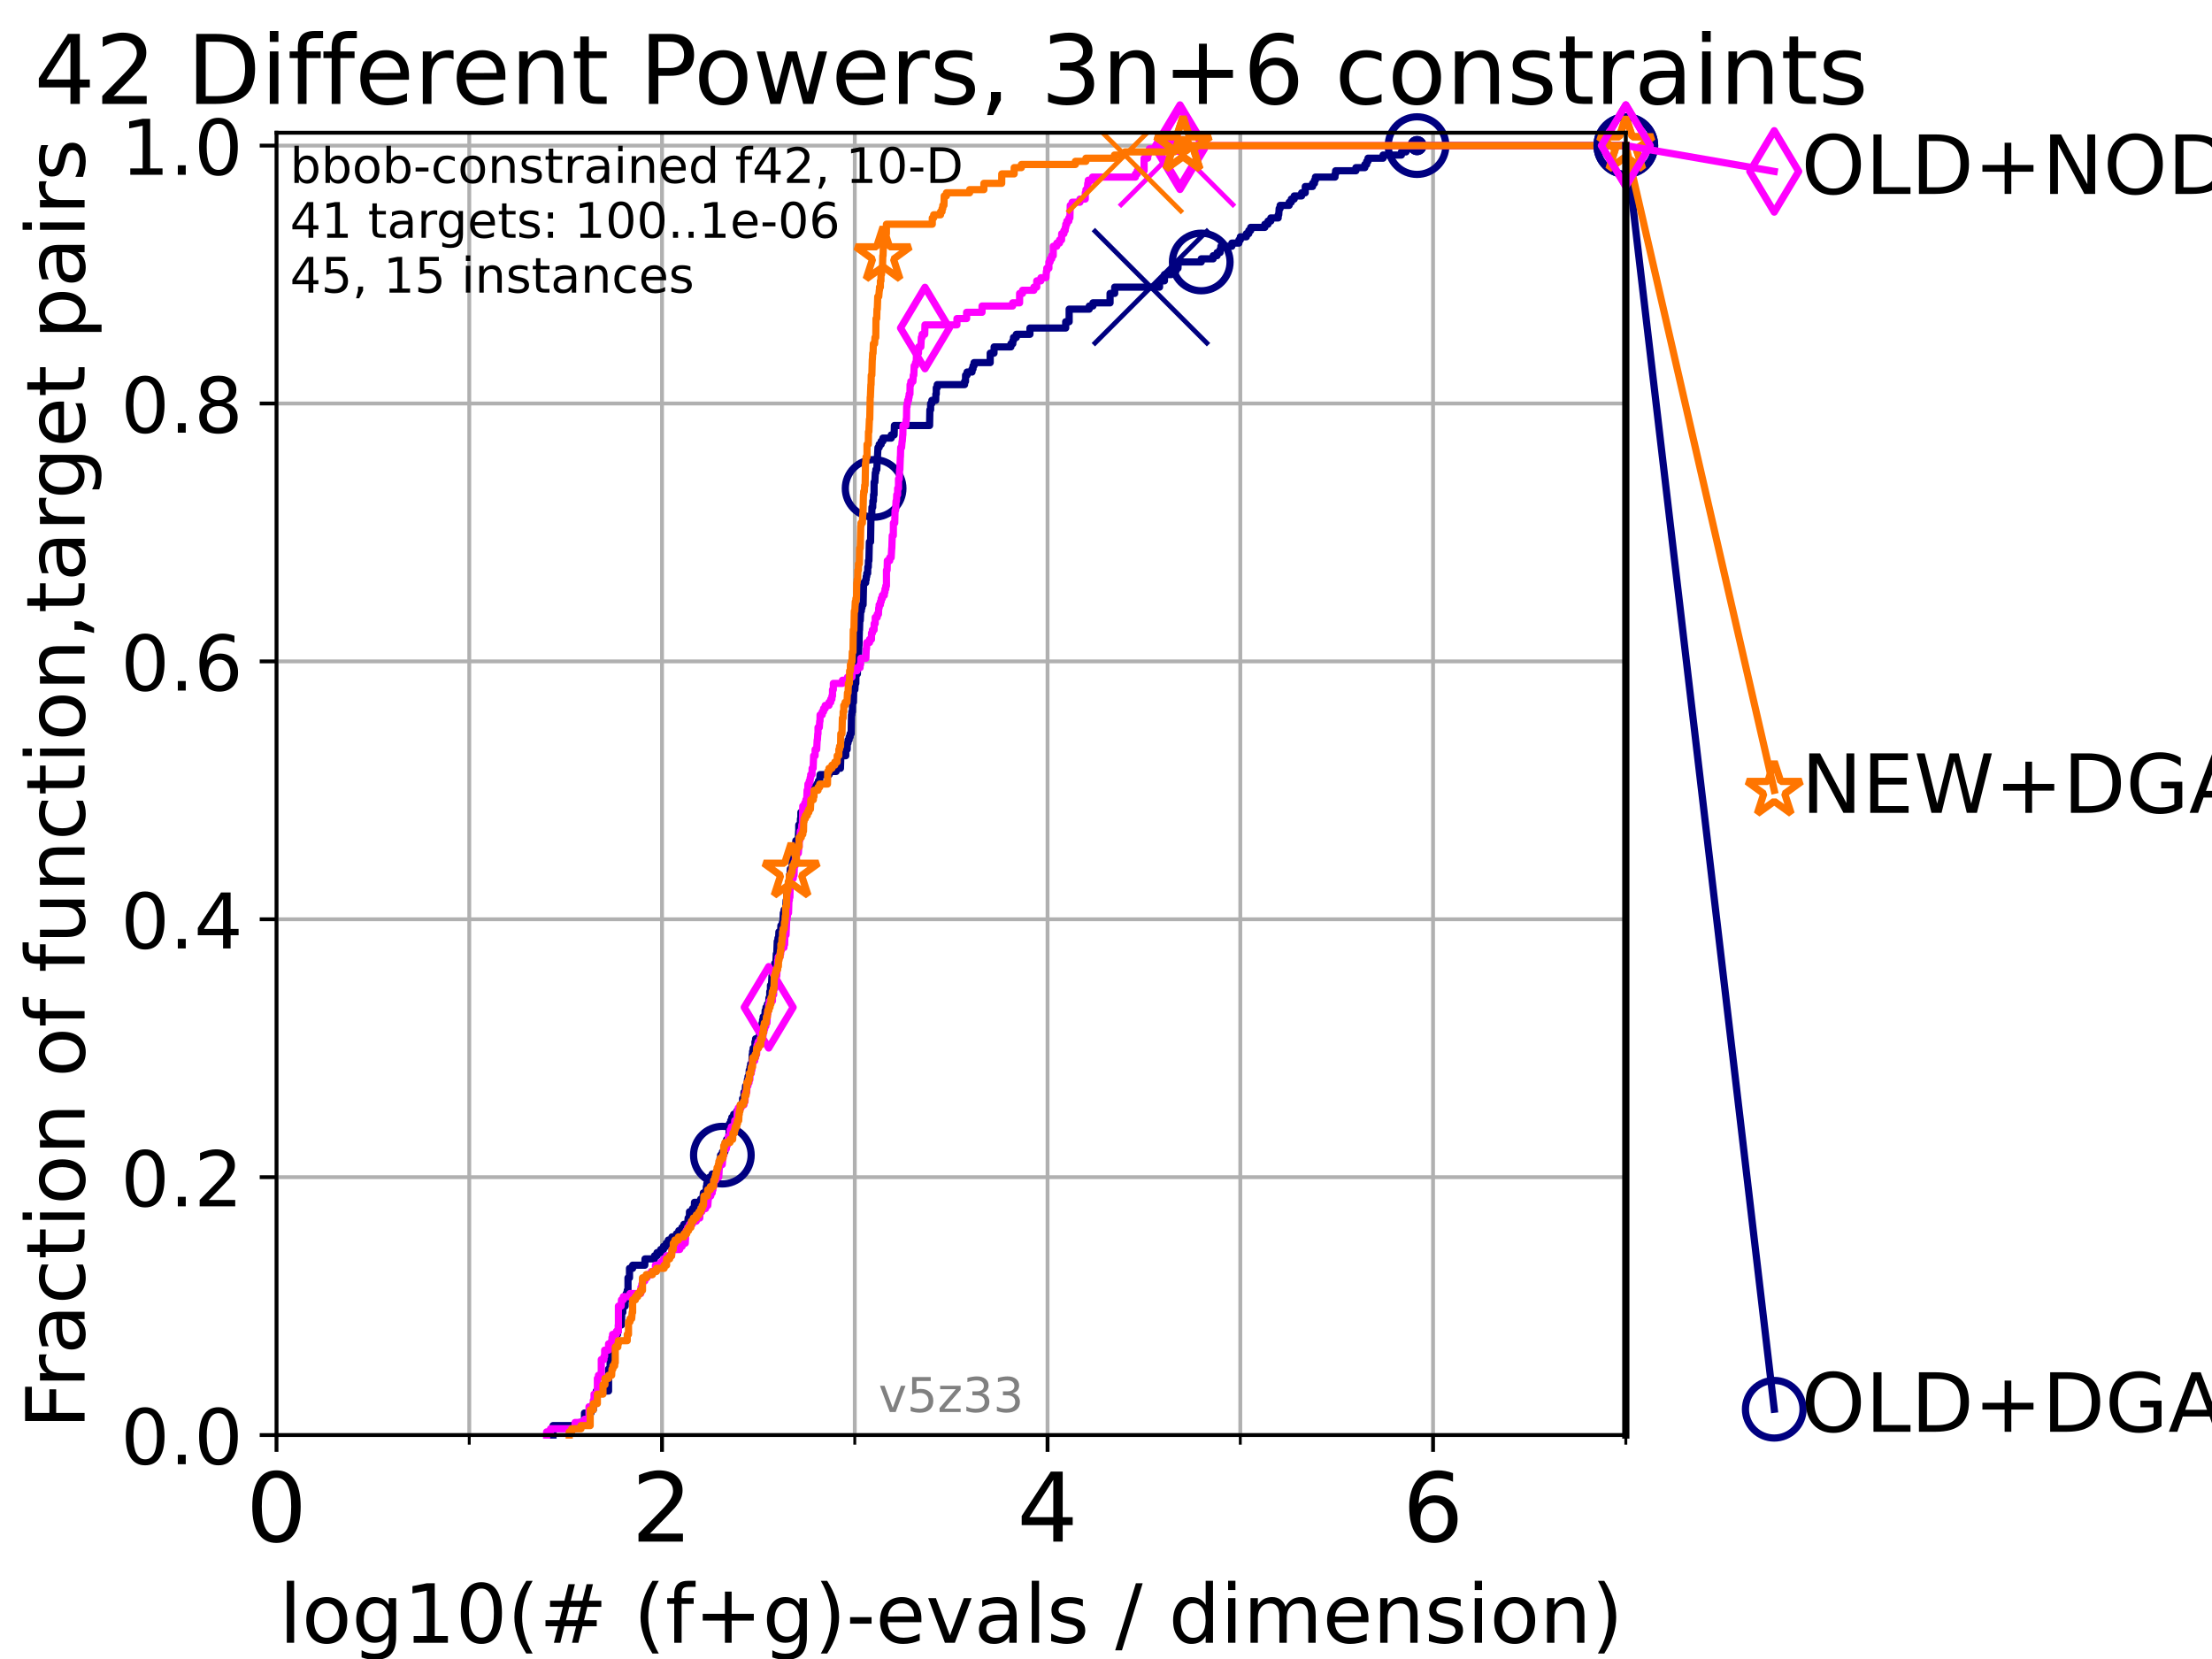 <?xml version="1.0" encoding="utf-8" standalone="no"?>
<!DOCTYPE svg PUBLIC "-//W3C//DTD SVG 1.1//EN"
  "http://www.w3.org/Graphics/SVG/1.1/DTD/svg11.dtd">
<!-- Created with matplotlib (https://matplotlib.org/) -->
<svg height="345.6pt" version="1.1" viewBox="0 0 460.8 345.6" width="460.8pt" xmlns="http://www.w3.org/2000/svg" xmlns:xlink="http://www.w3.org/1999/xlink">
 <defs>
  <style type="text/css">*{stroke-linecap:butt;stroke-linejoin:round;}</style>
 </defs>
 <g id="figure_1">
  <g id="patch_1">
   <path d="M 0 345.6 
L 460.8 345.6 
L 460.8 0 
L 0 0 
z
" style="fill:#ffffff;"/>
  </g>
  <g id="axes_1">
   <g id="patch_2">
    <path d="M 57.6 298.944 
L 338.688 298.944 
L 338.688 27.648 
L 57.6 27.648 
z
" style="fill:#ffffff;"/>
   </g>
   <g id="matplotlib.axis_1">
    <g id="xtick_1">
     <g id="line2d_1">
      <path clip-path="url(#p0a4a78feb7)" d="M 57.6 298.944 
L 57.6 27.648 
" style="fill:none;stroke:#b0b0b0;stroke-linecap:square;stroke-width:0.8;"/>
     </g>
     <g id="line2d_2">
      <defs>
       <path d="M 0 0 
L 0 3.5 
" id="m561e1ee462" style="stroke:#000000;stroke-width:0.8;"/>
      </defs>
      <g>
       <use style="stroke:#000000;stroke-width:0.8;" x="57.6" xlink:href="#m561e1ee462" y="298.944"/>
      </g>
     </g>
     <g id="text_1">
      <!-- 0 -->
      <g transform="translate(51.237 321.141)scale(0.2 -0.2)">
       <defs>
        <path d="M 31.781 66.406 
Q 24.172 66.406 20.328 58.906 
Q 16.5 51.422 16.5 36.375 
Q 16.5 21.391 20.328 13.891 
Q 24.172 6.391 31.781 6.391 
Q 39.453 6.391 43.281 13.891 
Q 47.125 21.391 47.125 36.375 
Q 47.125 51.422 43.281 58.906 
Q 39.453 66.406 31.781 66.406 
z
M 31.781 74.219 
Q 44.047 74.219 50.516 64.516 
Q 56.984 54.828 56.984 36.375 
Q 56.984 17.969 50.516 8.266 
Q 44.047 -1.422 31.781 -1.422 
Q 19.531 -1.422 13.062 8.266 
Q 6.594 17.969 6.594 36.375 
Q 6.594 54.828 13.062 64.516 
Q 19.531 74.219 31.781 74.219 
z
" id="DejaVuSans-48"/>
       </defs>
       <use xlink:href="#DejaVuSans-48"/>
      </g>
     </g>
    </g>
    <g id="xtick_2">
     <g id="line2d_3">
      <path clip-path="url(#p0a4a78feb7)" d="M 137.911 298.944 
L 137.911 27.648 
" style="fill:none;stroke:#b0b0b0;stroke-linecap:square;stroke-width:0.8;"/>
     </g>
     <g id="line2d_4">
      <g>
       <use style="stroke:#000000;stroke-width:0.8;" x="137.911" xlink:href="#m561e1ee462" y="298.944"/>
      </g>
     </g>
     <g id="text_2">
      <!-- 2 -->
      <g transform="translate(131.548 321.141)scale(0.2 -0.2)">
       <defs>
        <path d="M 19.188 8.297 
L 53.609 8.297 
L 53.609 0 
L 7.328 0 
L 7.328 8.297 
Q 12.938 14.109 22.625 23.891 
Q 32.328 33.688 34.812 36.531 
Q 39.547 41.844 41.422 45.531 
Q 43.312 49.219 43.312 52.781 
Q 43.312 58.594 39.234 62.25 
Q 35.156 65.922 28.609 65.922 
Q 23.969 65.922 18.812 64.312 
Q 13.672 62.703 7.812 59.422 
L 7.812 69.391 
Q 13.766 71.781 18.938 73 
Q 24.125 74.219 28.422 74.219 
Q 39.75 74.219 46.484 68.547 
Q 53.219 62.891 53.219 53.422 
Q 53.219 48.922 51.531 44.891 
Q 49.859 40.875 45.406 35.406 
Q 44.188 33.984 37.641 27.219 
Q 31.109 20.453 19.188 8.297 
z
" id="DejaVuSans-50"/>
       </defs>
       <use xlink:href="#DejaVuSans-50"/>
      </g>
     </g>
    </g>
    <g id="xtick_3">
     <g id="line2d_5">
      <path clip-path="url(#p0a4a78feb7)" d="M 218.222 298.944 
L 218.222 27.648 
" style="fill:none;stroke:#b0b0b0;stroke-linecap:square;stroke-width:0.8;"/>
     </g>
     <g id="line2d_6">
      <g>
       <use style="stroke:#000000;stroke-width:0.8;" x="218.222" xlink:href="#m561e1ee462" y="298.944"/>
      </g>
     </g>
     <g id="text_3">
      <!-- 4 -->
      <g transform="translate(211.859 321.141)scale(0.2 -0.2)">
       <defs>
        <path d="M 37.797 64.312 
L 12.891 25.391 
L 37.797 25.391 
z
M 35.203 72.906 
L 47.609 72.906 
L 47.609 25.391 
L 58.016 25.391 
L 58.016 17.188 
L 47.609 17.188 
L 47.609 0 
L 37.797 0 
L 37.797 17.188 
L 4.891 17.188 
L 4.891 26.703 
z
" id="DejaVuSans-52"/>
       </defs>
       <use xlink:href="#DejaVuSans-52"/>
      </g>
     </g>
    </g>
    <g id="xtick_4">
     <g id="line2d_7">
      <path clip-path="url(#p0a4a78feb7)" d="M 298.533 298.944 
L 298.533 27.648 
" style="fill:none;stroke:#b0b0b0;stroke-linecap:square;stroke-width:0.8;"/>
     </g>
     <g id="line2d_8">
      <g>
       <use style="stroke:#000000;stroke-width:0.8;" x="298.533" xlink:href="#m561e1ee462" y="298.944"/>
      </g>
     </g>
     <g id="text_4">
      <!-- 6 -->
      <g transform="translate(292.17 321.141)scale(0.2 -0.2)">
       <defs>
        <path d="M 33.016 40.375 
Q 26.375 40.375 22.484 35.828 
Q 18.609 31.297 18.609 23.391 
Q 18.609 15.531 22.484 10.953 
Q 26.375 6.391 33.016 6.391 
Q 39.656 6.391 43.531 10.953 
Q 47.406 15.531 47.406 23.391 
Q 47.406 31.297 43.531 35.828 
Q 39.656 40.375 33.016 40.375 
z
M 52.594 71.297 
L 52.594 62.312 
Q 48.875 64.062 45.094 64.984 
Q 41.312 65.922 37.594 65.922 
Q 27.828 65.922 22.672 59.328 
Q 17.531 52.734 16.797 39.406 
Q 19.672 43.656 24.016 45.922 
Q 28.375 48.188 33.594 48.188 
Q 44.578 48.188 50.953 41.516 
Q 57.328 34.859 57.328 23.391 
Q 57.328 12.156 50.688 5.359 
Q 44.047 -1.422 33.016 -1.422 
Q 20.359 -1.422 13.672 8.266 
Q 6.984 17.969 6.984 36.375 
Q 6.984 53.656 15.188 63.938 
Q 23.391 74.219 37.203 74.219 
Q 40.922 74.219 44.703 73.484 
Q 48.484 72.75 52.594 71.297 
z
" id="DejaVuSans-54"/>
       </defs>
       <use xlink:href="#DejaVuSans-54"/>
      </g>
     </g>
    </g>
    <g id="xtick_5">
     <g id="line2d_9">
      <path clip-path="url(#p0a4a78feb7)" d="M 97.755 298.944 
L 97.755 27.648 
" style="fill:none;stroke:#b0b0b0;stroke-linecap:square;stroke-width:0.8;"/>
     </g>
     <g id="line2d_10">
      <defs>
       <path d="M 0 0 
L 0 2 
" id="m24177d3681" style="stroke:#000000;stroke-width:0.6;"/>
      </defs>
      <g>
       <use style="stroke:#000000;stroke-width:0.6;" x="97.755" xlink:href="#m24177d3681" y="298.944"/>
      </g>
     </g>
    </g>
    <g id="xtick_6">
     <g id="line2d_11">
      <path clip-path="url(#p0a4a78feb7)" d="M 178.066 298.944 
L 178.066 27.648 
" style="fill:none;stroke:#b0b0b0;stroke-linecap:square;stroke-width:0.8;"/>
     </g>
     <g id="line2d_12">
      <g>
       <use style="stroke:#000000;stroke-width:0.6;" x="178.066" xlink:href="#m24177d3681" y="298.944"/>
      </g>
     </g>
    </g>
    <g id="xtick_7">
     <g id="line2d_13">
      <path clip-path="url(#p0a4a78feb7)" d="M 258.377 298.944 
L 258.377 27.648 
" style="fill:none;stroke:#b0b0b0;stroke-linecap:square;stroke-width:0.8;"/>
     </g>
     <g id="line2d_14">
      <g>
       <use style="stroke:#000000;stroke-width:0.6;" x="258.377" xlink:href="#m24177d3681" y="298.944"/>
      </g>
     </g>
    </g>
    <g id="xtick_8">
     <g id="line2d_15">
      <path clip-path="url(#p0a4a78feb7)" d="M 338.688 298.944 
L 338.688 27.648 
" style="fill:none;stroke:#b0b0b0;stroke-linecap:square;stroke-width:0.8;"/>
     </g>
     <g id="line2d_16">
      <g>
       <use style="stroke:#000000;stroke-width:0.6;" x="338.688" xlink:href="#m24177d3681" y="298.944"/>
      </g>
     </g>
    </g>
    <g id="text_5">
     <!-- log10(# (f+g)-evals / dimension) -->
     <g transform="translate(58.145 342.218)scale(0.17 -0.17)">
      <defs>
       <path d="M 9.422 75.984 
L 18.406 75.984 
L 18.406 0 
L 9.422 0 
z
" id="DejaVuSans-108"/>
       <path d="M 30.609 48.391 
Q 23.391 48.391 19.188 42.75 
Q 14.984 37.109 14.984 27.297 
Q 14.984 17.484 19.156 11.844 
Q 23.344 6.203 30.609 6.203 
Q 37.797 6.203 41.984 11.859 
Q 46.188 17.531 46.188 27.297 
Q 46.188 37.016 41.984 42.703 
Q 37.797 48.391 30.609 48.391 
z
M 30.609 56 
Q 42.328 56 49.016 48.375 
Q 55.719 40.766 55.719 27.297 
Q 55.719 13.875 49.016 6.219 
Q 42.328 -1.422 30.609 -1.422 
Q 18.844 -1.422 12.172 6.219 
Q 5.516 13.875 5.516 27.297 
Q 5.516 40.766 12.172 48.375 
Q 18.844 56 30.609 56 
z
" id="DejaVuSans-111"/>
       <path d="M 45.406 27.984 
Q 45.406 37.75 41.375 43.109 
Q 37.359 48.484 30.078 48.484 
Q 22.859 48.484 18.828 43.109 
Q 14.797 37.75 14.797 27.984 
Q 14.797 18.266 18.828 12.891 
Q 22.859 7.516 30.078 7.516 
Q 37.359 7.516 41.375 12.891 
Q 45.406 18.266 45.406 27.984 
z
M 54.391 6.781 
Q 54.391 -7.172 48.188 -13.984 
Q 42 -20.797 29.203 -20.797 
Q 24.469 -20.797 20.266 -20.094 
Q 16.062 -19.391 12.109 -17.922 
L 12.109 -9.188 
Q 16.062 -11.328 19.922 -12.344 
Q 23.781 -13.375 27.781 -13.375 
Q 36.625 -13.375 41.016 -8.766 
Q 45.406 -4.156 45.406 5.172 
L 45.406 9.625 
Q 42.625 4.781 38.281 2.391 
Q 33.938 0 27.875 0 
Q 17.828 0 11.672 7.656 
Q 5.516 15.328 5.516 27.984 
Q 5.516 40.672 11.672 48.328 
Q 17.828 56 27.875 56 
Q 33.938 56 38.281 53.609 
Q 42.625 51.219 45.406 46.391 
L 45.406 54.688 
L 54.391 54.688 
z
" id="DejaVuSans-103"/>
       <path d="M 12.406 8.297 
L 28.516 8.297 
L 28.516 63.922 
L 10.984 60.406 
L 10.984 69.391 
L 28.422 72.906 
L 38.281 72.906 
L 38.281 8.297 
L 54.391 8.297 
L 54.391 0 
L 12.406 0 
z
" id="DejaVuSans-49"/>
       <path d="M 31 75.875 
Q 24.469 64.656 21.281 53.656 
Q 18.109 42.672 18.109 31.391 
Q 18.109 20.125 21.312 9.062 
Q 24.516 -2 31 -13.188 
L 23.188 -13.188 
Q 15.875 -1.703 12.234 9.375 
Q 8.594 20.453 8.594 31.391 
Q 8.594 42.281 12.203 53.312 
Q 15.828 64.359 23.188 75.875 
z
" id="DejaVuSans-40"/>
       <path d="M 51.125 44 
L 36.922 44 
L 32.812 27.688 
L 47.125 27.688 
z
M 43.797 71.781 
L 38.719 51.516 
L 52.984 51.516 
L 58.109 71.781 
L 65.922 71.781 
L 60.891 51.516 
L 76.125 51.516 
L 76.125 44 
L 58.984 44 
L 54.984 27.688 
L 70.516 27.688 
L 70.516 20.219 
L 53.078 20.219 
L 48 0 
L 40.188 0 
L 45.219 20.219 
L 30.906 20.219 
L 25.875 0 
L 18.016 0 
L 23.094 20.219 
L 7.719 20.219 
L 7.719 27.688 
L 24.906 27.688 
L 29 44 
L 13.281 44 
L 13.281 51.516 
L 30.906 51.516 
L 35.891 71.781 
z
" id="DejaVuSans-35"/>
       <path id="DejaVuSans-32"/>
       <path d="M 37.109 75.984 
L 37.109 68.5 
L 28.516 68.5 
Q 23.688 68.5 21.797 66.547 
Q 19.922 64.594 19.922 59.516 
L 19.922 54.688 
L 34.719 54.688 
L 34.719 47.703 
L 19.922 47.703 
L 19.922 0 
L 10.891 0 
L 10.891 47.703 
L 2.297 47.703 
L 2.297 54.688 
L 10.891 54.688 
L 10.891 58.5 
Q 10.891 67.625 15.141 71.797 
Q 19.391 75.984 28.609 75.984 
z
" id="DejaVuSans-102"/>
       <path d="M 46 62.703 
L 46 35.5 
L 73.188 35.5 
L 73.188 27.203 
L 46 27.203 
L 46 0 
L 37.797 0 
L 37.797 27.203 
L 10.594 27.203 
L 10.594 35.5 
L 37.797 35.5 
L 37.797 62.703 
z
" id="DejaVuSans-43"/>
       <path d="M 8.016 75.875 
L 15.828 75.875 
Q 23.141 64.359 26.781 53.312 
Q 30.422 42.281 30.422 31.391 
Q 30.422 20.453 26.781 9.375 
Q 23.141 -1.703 15.828 -13.188 
L 8.016 -13.188 
Q 14.5 -2 17.703 9.062 
Q 20.906 20.125 20.906 31.391 
Q 20.906 42.672 17.703 53.656 
Q 14.5 64.656 8.016 75.875 
z
" id="DejaVuSans-41"/>
       <path d="M 4.891 31.391 
L 31.203 31.391 
L 31.203 23.391 
L 4.891 23.391 
z
" id="DejaVuSans-45"/>
       <path d="M 56.203 29.594 
L 56.203 25.203 
L 14.891 25.203 
Q 15.484 15.922 20.484 11.062 
Q 25.484 6.203 34.422 6.203 
Q 39.594 6.203 44.453 7.469 
Q 49.312 8.734 54.109 11.281 
L 54.109 2.781 
Q 49.266 0.734 44.188 -0.344 
Q 39.109 -1.422 33.891 -1.422 
Q 20.797 -1.422 13.156 6.188 
Q 5.516 13.812 5.516 26.812 
Q 5.516 40.234 12.766 48.109 
Q 20.016 56 32.328 56 
Q 43.359 56 49.781 48.891 
Q 56.203 41.797 56.203 29.594 
z
M 47.219 32.234 
Q 47.125 39.594 43.094 43.984 
Q 39.062 48.391 32.422 48.391 
Q 24.906 48.391 20.391 44.141 
Q 15.875 39.891 15.188 32.172 
z
" id="DejaVuSans-101"/>
       <path d="M 2.984 54.688 
L 12.5 54.688 
L 29.594 8.797 
L 46.688 54.688 
L 56.203 54.688 
L 35.688 0 
L 23.484 0 
z
" id="DejaVuSans-118"/>
       <path d="M 34.281 27.484 
Q 23.391 27.484 19.188 25 
Q 14.984 22.516 14.984 16.5 
Q 14.984 11.719 18.141 8.906 
Q 21.297 6.109 26.703 6.109 
Q 34.188 6.109 38.703 11.406 
Q 43.219 16.703 43.219 25.484 
L 43.219 27.484 
z
M 52.203 31.203 
L 52.203 0 
L 43.219 0 
L 43.219 8.297 
Q 40.141 3.328 35.547 0.953 
Q 30.953 -1.422 24.312 -1.422 
Q 15.922 -1.422 10.953 3.297 
Q 6 8.016 6 15.922 
Q 6 25.141 12.172 29.828 
Q 18.359 34.516 30.609 34.516 
L 43.219 34.516 
L 43.219 35.406 
Q 43.219 41.609 39.141 45 
Q 35.062 48.391 27.688 48.391 
Q 23 48.391 18.547 47.266 
Q 14.109 46.141 10.016 43.891 
L 10.016 52.203 
Q 14.938 54.109 19.578 55.047 
Q 24.219 56 28.609 56 
Q 40.484 56 46.344 49.844 
Q 52.203 43.703 52.203 31.203 
z
" id="DejaVuSans-97"/>
       <path d="M 44.281 53.078 
L 44.281 44.578 
Q 40.484 46.531 36.375 47.5 
Q 32.281 48.484 27.875 48.484 
Q 21.188 48.484 17.844 46.438 
Q 14.5 44.391 14.5 40.281 
Q 14.5 37.156 16.891 35.375 
Q 19.281 33.594 26.516 31.984 
L 29.594 31.297 
Q 39.156 29.25 43.188 25.516 
Q 47.219 21.781 47.219 15.094 
Q 47.219 7.469 41.188 3.016 
Q 35.156 -1.422 24.609 -1.422 
Q 20.219 -1.422 15.453 -0.562 
Q 10.688 0.297 5.422 2 
L 5.422 11.281 
Q 10.406 8.688 15.234 7.391 
Q 20.062 6.109 24.812 6.109 
Q 31.156 6.109 34.562 8.281 
Q 37.984 10.453 37.984 14.406 
Q 37.984 18.062 35.516 20.016 
Q 33.062 21.969 24.703 23.781 
L 21.578 24.516 
Q 13.234 26.266 9.516 29.906 
Q 5.812 33.547 5.812 39.891 
Q 5.812 47.609 11.281 51.797 
Q 16.75 56 26.812 56 
Q 31.781 56 36.172 55.266 
Q 40.578 54.547 44.281 53.078 
z
" id="DejaVuSans-115"/>
       <path d="M 25.391 72.906 
L 33.688 72.906 
L 8.297 -9.281 
L 0 -9.281 
z
" id="DejaVuSans-47"/>
       <path d="M 45.406 46.391 
L 45.406 75.984 
L 54.391 75.984 
L 54.391 0 
L 45.406 0 
L 45.406 8.203 
Q 42.578 3.328 38.25 0.953 
Q 33.938 -1.422 27.875 -1.422 
Q 17.969 -1.422 11.734 6.484 
Q 5.516 14.406 5.516 27.297 
Q 5.516 40.188 11.734 48.094 
Q 17.969 56 27.875 56 
Q 33.938 56 38.25 53.625 
Q 42.578 51.266 45.406 46.391 
z
M 14.797 27.297 
Q 14.797 17.391 18.875 11.75 
Q 22.953 6.109 30.078 6.109 
Q 37.203 6.109 41.297 11.75 
Q 45.406 17.391 45.406 27.297 
Q 45.406 37.203 41.297 42.844 
Q 37.203 48.484 30.078 48.484 
Q 22.953 48.484 18.875 42.844 
Q 14.797 37.203 14.797 27.297 
z
" id="DejaVuSans-100"/>
       <path d="M 9.422 54.688 
L 18.406 54.688 
L 18.406 0 
L 9.422 0 
z
M 9.422 75.984 
L 18.406 75.984 
L 18.406 64.594 
L 9.422 64.594 
z
" id="DejaVuSans-105"/>
       <path d="M 52 44.188 
Q 55.375 50.25 60.062 53.125 
Q 64.75 56 71.094 56 
Q 79.641 56 84.281 50.016 
Q 88.922 44.047 88.922 33.016 
L 88.922 0 
L 79.891 0 
L 79.891 32.719 
Q 79.891 40.578 77.094 44.375 
Q 74.312 48.188 68.609 48.188 
Q 61.625 48.188 57.562 43.547 
Q 53.516 38.922 53.516 30.906 
L 53.516 0 
L 44.484 0 
L 44.484 32.719 
Q 44.484 40.625 41.703 44.406 
Q 38.922 48.188 33.109 48.188 
Q 26.219 48.188 22.156 43.531 
Q 18.109 38.875 18.109 30.906 
L 18.109 0 
L 9.078 0 
L 9.078 54.688 
L 18.109 54.688 
L 18.109 46.188 
Q 21.188 51.219 25.484 53.609 
Q 29.781 56 35.688 56 
Q 41.656 56 45.828 52.969 
Q 50 49.953 52 44.188 
z
" id="DejaVuSans-109"/>
       <path d="M 54.891 33.016 
L 54.891 0 
L 45.906 0 
L 45.906 32.719 
Q 45.906 40.484 42.875 44.328 
Q 39.844 48.188 33.797 48.188 
Q 26.516 48.188 22.312 43.547 
Q 18.109 38.922 18.109 30.906 
L 18.109 0 
L 9.078 0 
L 9.078 54.688 
L 18.109 54.688 
L 18.109 46.188 
Q 21.344 51.125 25.703 53.562 
Q 30.078 56 35.797 56 
Q 45.219 56 50.047 50.172 
Q 54.891 44.344 54.891 33.016 
z
" id="DejaVuSans-110"/>
      </defs>
      <use xlink:href="#DejaVuSans-108"/>
      <use x="27.783" xlink:href="#DejaVuSans-111"/>
      <use x="88.965" xlink:href="#DejaVuSans-103"/>
      <use x="152.441" xlink:href="#DejaVuSans-49"/>
      <use x="216.064" xlink:href="#DejaVuSans-48"/>
      <use x="279.688" xlink:href="#DejaVuSans-40"/>
      <use x="318.701" xlink:href="#DejaVuSans-35"/>
      <use x="402.49" xlink:href="#DejaVuSans-32"/>
      <use x="434.277" xlink:href="#DejaVuSans-40"/>
      <use x="473.291" xlink:href="#DejaVuSans-102"/>
      <use x="508.496" xlink:href="#DejaVuSans-43"/>
      <use x="592.285" xlink:href="#DejaVuSans-103"/>
      <use x="655.762" xlink:href="#DejaVuSans-41"/>
      <use x="694.775" xlink:href="#DejaVuSans-45"/>
      <use x="730.859" xlink:href="#DejaVuSans-101"/>
      <use x="792.383" xlink:href="#DejaVuSans-118"/>
      <use x="851.562" xlink:href="#DejaVuSans-97"/>
      <use x="912.842" xlink:href="#DejaVuSans-108"/>
      <use x="940.625" xlink:href="#DejaVuSans-115"/>
      <use x="992.725" xlink:href="#DejaVuSans-32"/>
      <use x="1024.512" xlink:href="#DejaVuSans-47"/>
      <use x="1058.203" xlink:href="#DejaVuSans-32"/>
      <use x="1089.99" xlink:href="#DejaVuSans-100"/>
      <use x="1153.467" xlink:href="#DejaVuSans-105"/>
      <use x="1181.25" xlink:href="#DejaVuSans-109"/>
      <use x="1278.662" xlink:href="#DejaVuSans-101"/>
      <use x="1340.186" xlink:href="#DejaVuSans-110"/>
      <use x="1403.564" xlink:href="#DejaVuSans-115"/>
      <use x="1455.664" xlink:href="#DejaVuSans-105"/>
      <use x="1483.447" xlink:href="#DejaVuSans-111"/>
      <use x="1544.629" xlink:href="#DejaVuSans-110"/>
      <use x="1608.008" xlink:href="#DejaVuSans-41"/>
     </g>
    </g>
   </g>
   <g id="matplotlib.axis_2">
    <g id="ytick_1">
     <g id="line2d_17">
      <path clip-path="url(#p0a4a78feb7)" d="M 57.6 298.944 
L 338.688 298.944 
" style="fill:none;stroke:#b0b0b0;stroke-linecap:square;stroke-width:0.8;"/>
     </g>
     <g id="line2d_18">
      <defs>
       <path d="M 0 0 
L -3.5 0 
" id="m7c13113e1e" style="stroke:#000000;stroke-width:0.8;"/>
      </defs>
      <g>
       <use style="stroke:#000000;stroke-width:0.8;" x="57.6" xlink:href="#m7c13113e1e" y="298.944"/>
      </g>
     </g>
     <g id="text_6">
      <!-- 0.0 -->
      <g transform="translate(25.155 305.023)scale(0.16 -0.16)">
       <defs>
        <path d="M 10.688 12.406 
L 21 12.406 
L 21 0 
L 10.688 0 
z
" id="DejaVuSans-46"/>
       </defs>
       <use xlink:href="#DejaVuSans-48"/>
       <use x="63.623" xlink:href="#DejaVuSans-46"/>
       <use x="95.41" xlink:href="#DejaVuSans-48"/>
      </g>
     </g>
    </g>
    <g id="ytick_2">
     <g id="line2d_19">
      <path clip-path="url(#p0a4a78feb7)" d="M 57.6 245.222 
L 338.688 245.222 
" style="fill:none;stroke:#b0b0b0;stroke-linecap:square;stroke-width:0.8;"/>
     </g>
     <g id="line2d_20">
      <g>
       <use style="stroke:#000000;stroke-width:0.8;" x="57.6" xlink:href="#m7c13113e1e" y="245.222"/>
      </g>
     </g>
     <g id="text_7">
      <!-- 0.2 -->
      <g transform="translate(25.155 251.301)scale(0.16 -0.16)">
       <use xlink:href="#DejaVuSans-48"/>
       <use x="63.623" xlink:href="#DejaVuSans-46"/>
       <use x="95.41" xlink:href="#DejaVuSans-50"/>
      </g>
     </g>
    </g>
    <g id="ytick_3">
     <g id="line2d_21">
      <path clip-path="url(#p0a4a78feb7)" d="M 57.6 191.5 
L 338.688 191.5 
" style="fill:none;stroke:#b0b0b0;stroke-linecap:square;stroke-width:0.8;"/>
     </g>
     <g id="line2d_22">
      <g>
       <use style="stroke:#000000;stroke-width:0.8;" x="57.6" xlink:href="#m7c13113e1e" y="191.5"/>
      </g>
     </g>
     <g id="text_8">
      <!-- 0.4 -->
      <g transform="translate(25.155 197.579)scale(0.16 -0.16)">
       <use xlink:href="#DejaVuSans-48"/>
       <use x="63.623" xlink:href="#DejaVuSans-46"/>
       <use x="95.41" xlink:href="#DejaVuSans-52"/>
      </g>
     </g>
    </g>
    <g id="ytick_4">
     <g id="line2d_23">
      <path clip-path="url(#p0a4a78feb7)" d="M 57.6 137.778 
L 338.688 137.778 
" style="fill:none;stroke:#b0b0b0;stroke-linecap:square;stroke-width:0.8;"/>
     </g>
     <g id="line2d_24">
      <g>
       <use style="stroke:#000000;stroke-width:0.8;" x="57.6" xlink:href="#m7c13113e1e" y="137.778"/>
      </g>
     </g>
     <g id="text_9">
      <!-- 0.6 -->
      <g transform="translate(25.155 143.857)scale(0.16 -0.16)">
       <use xlink:href="#DejaVuSans-48"/>
       <use x="63.623" xlink:href="#DejaVuSans-46"/>
       <use x="95.41" xlink:href="#DejaVuSans-54"/>
      </g>
     </g>
    </g>
    <g id="ytick_5">
     <g id="line2d_25">
      <path clip-path="url(#p0a4a78feb7)" d="M 57.6 84.056 
L 338.688 84.056 
" style="fill:none;stroke:#b0b0b0;stroke-linecap:square;stroke-width:0.8;"/>
     </g>
     <g id="line2d_26">
      <g>
       <use style="stroke:#000000;stroke-width:0.8;" x="57.6" xlink:href="#m7c13113e1e" y="84.056"/>
      </g>
     </g>
     <g id="text_10">
      <!-- 0.8 -->
      <g transform="translate(25.155 90.135)scale(0.16 -0.16)">
       <defs>
        <path d="M 31.781 34.625 
Q 24.75 34.625 20.719 30.859 
Q 16.703 27.094 16.703 20.516 
Q 16.703 13.922 20.719 10.156 
Q 24.75 6.391 31.781 6.391 
Q 38.812 6.391 42.859 10.172 
Q 46.922 13.969 46.922 20.516 
Q 46.922 27.094 42.891 30.859 
Q 38.875 34.625 31.781 34.625 
z
M 21.922 38.812 
Q 15.578 40.375 12.031 44.719 
Q 8.5 49.078 8.5 55.328 
Q 8.5 64.062 14.719 69.141 
Q 20.953 74.219 31.781 74.219 
Q 42.672 74.219 48.875 69.141 
Q 55.078 64.062 55.078 55.328 
Q 55.078 49.078 51.531 44.719 
Q 48 40.375 41.703 38.812 
Q 48.828 37.156 52.797 32.312 
Q 56.781 27.484 56.781 20.516 
Q 56.781 9.906 50.312 4.234 
Q 43.844 -1.422 31.781 -1.422 
Q 19.734 -1.422 13.25 4.234 
Q 6.781 9.906 6.781 20.516 
Q 6.781 27.484 10.781 32.312 
Q 14.797 37.156 21.922 38.812 
z
M 18.312 54.391 
Q 18.312 48.734 21.844 45.562 
Q 25.391 42.391 31.781 42.391 
Q 38.141 42.391 41.719 45.562 
Q 45.312 48.734 45.312 54.391 
Q 45.312 60.062 41.719 63.234 
Q 38.141 66.406 31.781 66.406 
Q 25.391 66.406 21.844 63.234 
Q 18.312 60.062 18.312 54.391 
z
" id="DejaVuSans-56"/>
       </defs>
       <use xlink:href="#DejaVuSans-48"/>
       <use x="63.623" xlink:href="#DejaVuSans-46"/>
       <use x="95.41" xlink:href="#DejaVuSans-56"/>
      </g>
     </g>
    </g>
    <g id="ytick_6">
     <g id="line2d_27">
      <path clip-path="url(#p0a4a78feb7)" d="M 57.6 30.334 
L 338.688 30.334 
" style="fill:none;stroke:#b0b0b0;stroke-linecap:square;stroke-width:0.8;"/>
     </g>
     <g id="line2d_28">
      <g>
       <use style="stroke:#000000;stroke-width:0.8;" x="57.6" xlink:href="#m7c13113e1e" y="30.334"/>
      </g>
     </g>
     <g id="text_11">
      <!-- 1.0 -->
      <g transform="translate(25.155 36.413)scale(0.16 -0.16)">
       <use xlink:href="#DejaVuSans-49"/>
       <use x="63.623" xlink:href="#DejaVuSans-46"/>
       <use x="95.41" xlink:href="#DejaVuSans-48"/>
      </g>
     </g>
    </g>
    <g id="text_12">
     <!-- Fraction of function,target pairs -->
     <g transform="translate(17.62 297.681)rotate(-90)scale(0.17 -0.17)">
      <defs>
       <path d="M 9.812 72.906 
L 51.703 72.906 
L 51.703 64.594 
L 19.672 64.594 
L 19.672 43.109 
L 48.578 43.109 
L 48.578 34.812 
L 19.672 34.812 
L 19.672 0 
L 9.812 0 
z
" id="DejaVuSans-70"/>
       <path d="M 41.109 46.297 
Q 39.594 47.172 37.812 47.578 
Q 36.031 48 33.891 48 
Q 26.266 48 22.188 43.047 
Q 18.109 38.094 18.109 28.812 
L 18.109 0 
L 9.078 0 
L 9.078 54.688 
L 18.109 54.688 
L 18.109 46.188 
Q 20.953 51.172 25.484 53.578 
Q 30.031 56 36.531 56 
Q 37.453 56 38.578 55.875 
Q 39.703 55.766 41.062 55.516 
z
" id="DejaVuSans-114"/>
       <path d="M 48.781 52.594 
L 48.781 44.188 
Q 44.969 46.297 41.141 47.344 
Q 37.312 48.391 33.406 48.391 
Q 24.656 48.391 19.812 42.844 
Q 14.984 37.312 14.984 27.297 
Q 14.984 17.281 19.812 11.734 
Q 24.656 6.203 33.406 6.203 
Q 37.312 6.203 41.141 7.25 
Q 44.969 8.297 48.781 10.406 
L 48.781 2.094 
Q 45.016 0.344 40.984 -0.531 
Q 36.969 -1.422 32.422 -1.422 
Q 20.062 -1.422 12.781 6.344 
Q 5.516 14.109 5.516 27.297 
Q 5.516 40.672 12.859 48.328 
Q 20.219 56 33.016 56 
Q 37.156 56 41.109 55.141 
Q 45.062 54.297 48.781 52.594 
z
" id="DejaVuSans-99"/>
       <path d="M 18.312 70.219 
L 18.312 54.688 
L 36.812 54.688 
L 36.812 47.703 
L 18.312 47.703 
L 18.312 18.016 
Q 18.312 11.328 20.141 9.422 
Q 21.969 7.516 27.594 7.516 
L 36.812 7.516 
L 36.812 0 
L 27.594 0 
Q 17.188 0 13.234 3.875 
Q 9.281 7.766 9.281 18.016 
L 9.281 47.703 
L 2.688 47.703 
L 2.688 54.688 
L 9.281 54.688 
L 9.281 70.219 
z
" id="DejaVuSans-116"/>
       <path d="M 8.5 21.578 
L 8.5 54.688 
L 17.484 54.688 
L 17.484 21.922 
Q 17.484 14.156 20.5 10.266 
Q 23.531 6.391 29.594 6.391 
Q 36.859 6.391 41.078 11.031 
Q 45.312 15.672 45.312 23.688 
L 45.312 54.688 
L 54.297 54.688 
L 54.297 0 
L 45.312 0 
L 45.312 8.406 
Q 42.047 3.422 37.719 1 
Q 33.406 -1.422 27.688 -1.422 
Q 18.266 -1.422 13.375 4.438 
Q 8.5 10.297 8.5 21.578 
z
M 31.109 56 
z
" id="DejaVuSans-117"/>
       <path d="M 11.719 12.406 
L 22.016 12.406 
L 22.016 4 
L 14.016 -11.625 
L 7.719 -11.625 
L 11.719 4 
z
" id="DejaVuSans-44"/>
       <path d="M 18.109 8.203 
L 18.109 -20.797 
L 9.078 -20.797 
L 9.078 54.688 
L 18.109 54.688 
L 18.109 46.391 
Q 20.953 51.266 25.266 53.625 
Q 29.594 56 35.594 56 
Q 45.562 56 51.781 48.094 
Q 58.016 40.188 58.016 27.297 
Q 58.016 14.406 51.781 6.484 
Q 45.562 -1.422 35.594 -1.422 
Q 29.594 -1.422 25.266 0.953 
Q 20.953 3.328 18.109 8.203 
z
M 48.688 27.297 
Q 48.688 37.203 44.609 42.844 
Q 40.531 48.484 33.406 48.484 
Q 26.266 48.484 22.188 42.844 
Q 18.109 37.203 18.109 27.297 
Q 18.109 17.391 22.188 11.75 
Q 26.266 6.109 33.406 6.109 
Q 40.531 6.109 44.609 11.75 
Q 48.688 17.391 48.688 27.297 
z
" id="DejaVuSans-112"/>
      </defs>
      <use xlink:href="#DejaVuSans-70"/>
      <use x="50.27" xlink:href="#DejaVuSans-114"/>
      <use x="91.383" xlink:href="#DejaVuSans-97"/>
      <use x="152.662" xlink:href="#DejaVuSans-99"/>
      <use x="207.643" xlink:href="#DejaVuSans-116"/>
      <use x="246.852" xlink:href="#DejaVuSans-105"/>
      <use x="274.635" xlink:href="#DejaVuSans-111"/>
      <use x="335.816" xlink:href="#DejaVuSans-110"/>
      <use x="399.195" xlink:href="#DejaVuSans-32"/>
      <use x="430.982" xlink:href="#DejaVuSans-111"/>
      <use x="492.164" xlink:href="#DejaVuSans-102"/>
      <use x="527.369" xlink:href="#DejaVuSans-32"/>
      <use x="559.156" xlink:href="#DejaVuSans-102"/>
      <use x="594.361" xlink:href="#DejaVuSans-117"/>
      <use x="657.74" xlink:href="#DejaVuSans-110"/>
      <use x="721.119" xlink:href="#DejaVuSans-99"/>
      <use x="776.1" xlink:href="#DejaVuSans-116"/>
      <use x="815.309" xlink:href="#DejaVuSans-105"/>
      <use x="843.092" xlink:href="#DejaVuSans-111"/>
      <use x="904.273" xlink:href="#DejaVuSans-110"/>
      <use x="967.652" xlink:href="#DejaVuSans-44"/>
      <use x="999.439" xlink:href="#DejaVuSans-116"/>
      <use x="1038.648" xlink:href="#DejaVuSans-97"/>
      <use x="1099.928" xlink:href="#DejaVuSans-114"/>
      <use x="1139.291" xlink:href="#DejaVuSans-103"/>
      <use x="1202.768" xlink:href="#DejaVuSans-101"/>
      <use x="1264.291" xlink:href="#DejaVuSans-116"/>
      <use x="1303.5" xlink:href="#DejaVuSans-32"/>
      <use x="1335.287" xlink:href="#DejaVuSans-112"/>
      <use x="1398.764" xlink:href="#DejaVuSans-97"/>
      <use x="1460.043" xlink:href="#DejaVuSans-105"/>
      <use x="1487.826" xlink:href="#DejaVuSans-114"/>
      <use x="1528.939" xlink:href="#DejaVuSans-115"/>
     </g>
    </g>
   </g>
   <g id="line2d_29">
    <defs>
     <path d="M 0 1.5 
C 0.398 1.5 0.779 1.342 1.061 1.061 
C 1.342 0.779 1.5 0.398 1.5 0 
C 1.5 -0.398 1.342 -0.779 1.061 -1.061 
C 0.779 -1.342 0.398 -1.5 0 -1.5 
C -0.398 -1.5 -0.779 -1.342 -1.061 -1.061 
C -1.342 -0.779 -1.5 -0.398 -1.5 0 
C -1.5 0.398 -1.342 0.779 -1.061 1.061 
C -0.779 1.342 -0.398 1.5 0 1.5 
z
" id="mf255401f1f" style="stroke:#000080;"/>
    </defs>
    <g>
     <use style="fill:#000080;stroke:#000080;" x="295.197" xlink:href="#mf255401f1f" y="30.334"/>
     <use style="fill:#000080;stroke:#000080;" x="295.197" xlink:href="#mf255401f1f" y="30.334"/>
    </g>
   </g>
   <g id="line2d_30">
    <path d="M 115.206 298.944 
L 115.206 296.979 
L 120.759 296.979 
L 120.759 296.323 
L 121.756 296.323 
L 121.756 294.358 
L 123.111 294.358 
L 123.111 293.703 
L 123.594 293.703 
L 123.594 292.393 
L 124.216 292.393 
L 124.216 289.772 
L 126.773 289.772 
L 126.773 285.186 
L 127.1 285.186 
L 127.1 282.565 
L 127.485 282.565 
L 127.485 279.29 
L 127.737 279.29 
L 127.737 278.634 
L 127.985 278.634 
L 127.985 277.979 
L 128.65 277.979 
L 128.65 277.324 
L 128.827 277.324 
L 128.827 276.014 
L 129.461 276.014 
L 129.518 273.393 
L 129.742 273.393 
L 129.742 272.083 
L 130.237 272.083 
L 130.237 270.773 
L 130.452 270.773 
L 130.452 269.462 
L 130.665 269.462 
L 130.665 268.807 
L 130.822 268.807 
L 130.822 266.187 
L 131.134 266.187 
L 131.134 264.221 
L 131.79 264.221 
L 131.79 263.566 
L 134.322 263.566 
L 134.365 262.256 
L 136.343 262.256 
L 136.343 261.601 
L 136.869 261.601 
L 136.869 260.946 
L 137.63 260.946 
L 137.63 260.29 
L 138.222 260.29 
L 138.222 259.635 
L 138.795 259.635 
L 138.795 258.98 
L 139.221 258.98 
L 139.221 258.325 
L 139.98 258.325 
L 139.98 257.67 
L 140.915 257.67 
L 140.915 257.015 
L 141.407 257.015 
L 141.407 256.36 
L 142.052 256.36 
L 142.052 255.704 
L 142.459 255.704 
L 142.459 255.049 
L 143.248 255.049 
L 143.35 253.739 
L 143.603 253.739 
L 143.629 252.429 
L 144.27 252.429 
L 144.27 251.773 
L 144.63 251.773 
L 144.677 250.463 
L 145.954 250.463 
L 145.954 249.808 
L 146.41 249.808 
L 146.517 248.498 
L 147.103 248.498 
L 147.144 247.187 
L 147.247 247.187 
L 147.247 246.532 
L 147.59 246.532 
L 147.59 245.877 
L 147.809 245.877 
L 147.809 245.222 
L 148.354 245.222 
L 148.354 244.567 
L 149.323 244.567 
L 149.323 243.912 
L 149.504 243.912 
L 149.504 243.257 
L 149.753 243.257 
L 149.753 242.601 
L 149.929 242.601 
L 149.999 241.291 
L 150.103 241.291 
L 150.103 240.636 
L 150.48 240.636 
L 150.48 239.981 
L 150.999 239.981 
L 151.081 238.015 
L 151.373 238.015 
L 151.373 237.36 
L 151.835 237.36 
L 151.944 234.085 
L 152.223 234.085 
L 152.223 233.429 
L 152.451 233.429 
L 152.451 232.774 
L 152.841 232.774 
L 152.841 232.119 
L 153.481 232.119 
L 153.481 231.464 
L 154.071 231.464 
L 154.071 230.809 
L 154.263 230.809 
L 154.263 230.154 
L 154.695 230.154 
L 154.695 228.843 
L 154.972 228.843 
L 154.985 227.533 
L 155.232 227.533 
L 155.31 226.223 
L 155.578 226.223 
L 155.578 225.568 
L 155.691 225.568 
L 155.691 224.912 
L 155.829 224.912 
L 155.829 224.257 
L 156.04 224.257 
L 156.077 222.947 
L 156.249 222.947 
L 156.249 222.292 
L 156.37 222.292 
L 156.37 221.637 
L 156.622 221.637 
L 156.706 219.671 
L 156.777 219.671 
L 156.777 219.016 
L 156.895 219.016 
L 156.895 218.361 
L 157.266 218.361 
L 157.266 217.051 
L 157.404 217.051 
L 157.404 216.396 
L 158.141 216.396 
L 158.141 215.74 
L 158.326 215.74 
L 158.326 215.085 
L 158.562 215.085 
L 158.615 213.775 
L 158.743 213.775 
L 158.743 213.12 
L 158.858 213.12 
L 158.858 212.465 
L 158.984 212.465 
L 158.984 211.81 
L 159.324 211.81 
L 159.396 210.499 
L 159.568 210.499 
L 159.568 209.844 
L 159.858 209.844 
L 159.858 209.189 
L 160.133 209.189 
L 160.181 207.879 
L 160.346 207.879 
L 160.356 206.568 
L 160.5 206.568 
L 160.5 205.258 
L 160.708 205.258 
L 160.812 203.293 
L 160.971 203.293 
L 161.073 201.982 
L 161.22 201.982 
L 161.22 201.327 
L 161.384 201.327 
L 161.384 200.672 
L 161.618 200.672 
L 161.717 198.707 
L 161.814 198.707 
L 161.912 196.086 
L 162.061 196.086 
L 162.061 195.431 
L 162.2 195.431 
L 162.26 194.121 
L 162.636 194.121 
L 162.67 192.81 
L 162.971 192.81 
L 162.971 192.155 
L 163.095 192.155 
L 163.177 190.19 
L 163.34 190.19 
L 163.34 189.535 
L 163.67 189.535 
L 163.765 187.569 
L 163.836 187.569 
L 163.923 186.259 
L 164.125 186.259 
L 164.125 184.949 
L 164.264 184.949 
L 164.264 184.293 
L 164.433 184.293 
L 164.433 182.328 
L 164.577 182.328 
L 164.645 181.018 
L 165.01 181.018 
L 165.025 179.052 
L 165.172 179.052 
L 165.172 178.397 
L 165.562 178.397 
L 165.612 176.432 
L 165.725 176.432 
L 165.789 175.121 
L 166.262 175.121 
L 166.371 173.156 
L 166.399 173.156 
L 166.399 171.846 
L 166.709 171.846 
L 166.756 170.535 
L 166.836 170.535 
L 166.836 169.225 
L 167.842 169.225 
L 167.842 168.57 
L 168.054 168.57 
L 168.116 167.26 
L 168.239 167.26 
L 168.239 166.604 
L 168.41 166.604 
L 168.41 165.949 
L 168.591 165.949 
L 168.663 163.984 
L 170.169 163.984 
L 170.169 163.329 
L 170.495 163.329 
L 170.495 162.674 
L 170.762 162.674 
L 170.836 161.363 
L 172.744 161.363 
L 172.744 160.708 
L 174.188 160.708 
L 174.188 160.053 
L 175.08 160.053 
L 175.166 157.432 
L 176.186 157.432 
L 176.186 156.122 
L 176.479 156.122 
L 176.513 154.812 
L 176.661 154.812 
L 176.661 154.157 
L 176.894 154.157 
L 176.894 153.502 
L 177.098 153.502 
L 177.098 152.846 
L 177.314 152.846 
L 177.38 148.916 
L 177.452 148.916 
L 177.452 148.26 
L 177.578 148.26 
L 177.6 146.295 
L 177.781 146.295 
L 177.852 143.674 
L 178.084 143.674 
L 178.16 142.364 
L 178.281 142.364 
L 178.322 140.399 
L 178.612 140.399 
L 178.612 139.088 
L 178.821 139.088 
L 178.907 134.502 
L 178.937 134.502 
L 179.023 131.227 
L 179.053 131.227 
L 179.109 129.261 
L 179.21 129.261 
L 179.298 127.296 
L 179.434 127.296 
L 179.434 126.641 
L 179.563 126.641 
L 179.563 125.985 
L 179.798 125.985 
L 179.905 121.399 
L 180.333 121.399 
L 180.333 120.744 
L 180.446 120.744 
L 180.446 120.089 
L 180.558 120.089 
L 180.558 119.434 
L 180.751 119.434 
L 180.771 118.124 
L 180.885 118.124 
L 180.911 116.813 
L 181.009 116.813 
L 181.103 112.883 
L 181.353 112.883 
L 181.44 107.641 
L 181.591 107.641 
L 181.642 105.676 
L 181.804 105.676 
L 181.832 104.366 
L 181.949 104.366 
L 181.977 103.055 
L 182.075 103.055 
L 182.094 100.435 
L 182.248 100.435 
L 182.344 98.469 
L 182.458 98.469 
L 182.458 97.814 
L 182.658 97.814 
L 182.759 95.194 
L 182.791 95.194 
L 182.895 93.228 
L 183.147 93.228 
L 183.147 92.573 
L 183.564 92.573 
L 183.564 91.918 
L 183.924 91.918 
L 183.924 91.263 
L 185.664 91.263 
L 185.664 90.608 
L 186.265 90.608 
L 186.322 88.642 
L 193.65 88.642 
L 193.708 85.366 
L 193.866 85.366 
L 193.866 84.056 
L 194.119 84.056 
L 194.119 83.401 
L 194.929 83.401 
L 194.954 82.091 
L 195.045 82.091 
L 195.045 80.78 
L 195.245 80.78 
L 195.245 80.125 
L 200.939 80.125 
L 200.939 79.47 
L 201.134 79.47 
L 201.145 78.16 
L 201.458 78.16 
L 201.458 77.505 
L 202.49 77.505 
L 202.49 76.849 
L 202.703 76.849 
L 202.703 76.194 
L 202.915 76.194 
L 202.915 75.539 
L 206.279 75.539 
L 206.279 73.574 
L 207.065 73.574 
L 207.096 72.263 
L 210.589 72.263 
L 210.589 71.608 
L 210.983 71.608 
L 210.983 70.953 
L 211.13 70.953 
L 211.13 70.298 
L 211.716 70.298 
L 211.716 69.643 
L 214.554 69.643 
L 214.554 68.333 
L 222.005 68.333 
L 222.005 67.022 
L 222.724 67.022 
L 222.724 64.402 
L 226.909 64.402 
L 226.909 63.747 
L 227.675 63.747 
L 227.675 63.091 
L 231.247 63.091 
L 231.247 61.126 
L 232.209 61.126 
L 232.209 59.816 
L 241.554 59.816 
L 241.569 58.505 
L 242.58 58.505 
L 242.58 57.195 
L 244.047 57.195 
L 244.047 56.54 
L 244.949 56.54 
L 244.949 55.885 
L 245.394 55.885 
L 245.45 54.575 
L 250.242 54.575 
L 250.242 53.919 
L 252.729 53.919 
L 252.729 53.264 
L 253.545 53.264 
L 253.545 52.609 
L 254.17 52.609 
L 254.17 51.954 
L 254.332 51.954 
L 254.332 51.299 
L 256.621 51.299 
L 256.621 50.644 
L 258.084 50.644 
L 258.084 49.988 
L 258.382 49.988 
L 258.382 49.333 
L 259.638 49.333 
L 259.638 48.678 
L 260.147 48.678 
L 260.147 48.023 
L 260.545 48.023 
L 260.545 47.368 
L 263.488 47.368 
L 263.488 46.713 
L 264.144 46.713 
L 264.144 46.058 
L 264.733 46.058 
L 264.733 45.402 
L 266.268 45.402 
L 266.268 44.747 
L 266.386 44.747 
L 266.471 43.437 
L 266.676 43.437 
L 266.676 42.782 
L 268.559 42.782 
L 268.559 42.127 
L 269.001 42.127 
L 269.001 41.472 
L 269.607 41.472 
L 269.607 40.816 
L 271.155 40.816 
L 271.155 40.161 
L 271.908 40.161 
L 271.91 38.851 
L 273.431 38.851 
L 273.431 38.196 
L 273.828 38.196 
L 273.828 37.541 
L 274.03 37.541 
L 274.03 36.886 
L 278.105 36.886 
L 278.105 36.23 
L 278.231 36.23 
L 278.231 35.575 
L 282.458 35.575 
L 282.458 34.92 
L 284.32 34.92 
L 284.32 34.265 
L 284.704 34.265 
L 284.704 33.61 
L 284.983 33.61 
L 284.983 32.955 
L 288.116 32.955 
L 288.116 32.3 
L 291.944 32.3 
L 291.944 31.644 
L 292.895 31.644 
L 292.895 30.989 
L 295.197 30.989 
L 295.197 30.334 
L 338.688 30.334 
L 338.688 30.334 
" style="fill:none;stroke:#000080;stroke-linecap:square;stroke-width:1.5;"/>
   </g>
   <g id="line2d_31">
    <defs>
     <path d="M 0 6 
C 1.591 6 3.117 5.368 4.243 4.243 
C 5.368 3.117 6 1.591 6 0 
C 6 -1.591 5.368 -3.117 4.243 -4.243 
C 3.117 -5.368 1.591 -6 0 -6 
C -1.591 -6 -3.117 -5.368 -4.243 -4.243 
C -5.368 -3.117 -6 -1.591 -6 0 
C -6 1.591 -5.368 3.117 -4.243 4.243 
C -3.117 5.368 -1.591 6 0 6 
z
" id="m92bea6b90f" style="stroke:#000080;stroke-width:1.5;"/>
    </defs>
    <g>
     <use style="fill-opacity:0;stroke:#000080;stroke-width:1.5;" x="150.48" xlink:href="#m92bea6b90f" y="240.636"/>
     <use style="fill-opacity:0;stroke:#000080;stroke-width:1.5;" x="182.094" xlink:href="#m92bea6b90f" y="101.745"/>
     <use style="fill-opacity:0;stroke:#000080;stroke-width:1.5;" x="250.242" xlink:href="#m92bea6b90f" y="54.575"/>
     <use style="fill-opacity:0;stroke:#000080;stroke-width:1.5;" x="295.197" xlink:href="#m92bea6b90f" y="30.334"/>
     <use style="fill-opacity:0;stroke:#000080;stroke-width:1.5;" x="338.688" xlink:href="#m92bea6b90f" y="30.334"/>
    </g>
   </g>
   <g id="line2d_32">
    <path style="fill:none;stroke:#000080;stroke-linecap:square;stroke-width:1.5;"/>
    <g/>
   </g>
   <g id="line2d_33">
    <path clip-path="url(#p0a4a78feb7)" d="M 239.76 59.816 
" style="fill:none;stroke:#000080;stroke-linecap:square;stroke-width:1.5;"/>
    <defs>
     <path d="M -12 12 
L 12 -12 
M -12 -12 
L 12 12 
" id="m3a8e9c5625" style="stroke:#000080;"/>
    </defs>
    <g clip-path="url(#p0a4a78feb7)">
     <use style="fill:#000080;stroke:#000080;" x="239.76" xlink:href="#m3a8e9c5625" y="59.816"/>
    </g>
   </g>
   <g id="line2d_34">
    <defs>
     <path d="M 0 1.5 
C 0.398 1.5 0.779 1.342 1.061 1.061 
C 1.342 0.779 1.5 0.398 1.5 0 
C 1.5 -0.398 1.342 -0.779 1.061 -1.061 
C 0.779 -1.342 0.398 -1.5 0 -1.5 
C -0.398 -1.5 -0.779 -1.342 -1.061 -1.061 
C -1.342 -0.779 -1.5 -0.398 -1.5 0 
C -1.5 0.398 -1.342 0.779 -1.061 1.061 
C -0.779 1.342 -0.398 1.5 0 1.5 
z
" id="m2c43738cef" style="stroke:#ff00ff;"/>
    </defs>
    <g>
     <use style="fill:#ff00ff;stroke:#ff00ff;" x="245.816" xlink:href="#m2c43738cef" y="30.334"/>
     <use style="fill:#ff00ff;stroke:#ff00ff;" x="245.816" xlink:href="#m2c43738cef" y="30.334"/>
    </g>
   </g>
   <g id="line2d_35">
    <path d="M 113.874 298.944 
L 113.874 298.289 
L 114.685 298.289 
L 114.685 297.634 
L 119.801 297.634 
L 119.801 296.323 
L 121.756 296.323 
L 121.756 295.668 
L 122.699 295.668 
L 122.699 293.048 
L 123.594 293.048 
L 123.594 291.737 
L 123.751 291.737 
L 123.751 290.427 
L 124.444 290.427 
L 124.444 287.151 
L 124.669 287.151 
L 124.669 286.496 
L 125.256 286.496 
L 125.256 283.22 
L 125.823 283.22 
L 125.823 282.565 
L 125.962 282.565 
L 125.962 281.255 
L 126.773 281.255 
L 126.773 279.945 
L 127.485 279.945 
L 127.485 278.634 
L 127.611 278.634 
L 127.611 277.979 
L 128.411 277.979 
L 128.411 277.324 
L 128.827 277.324 
L 128.827 272.083 
L 129.405 272.083 
L 129.461 270.773 
L 129.853 270.773 
L 129.853 270.118 
L 131.236 270.118 
L 131.236 269.462 
L 133.488 269.462 
L 133.533 268.152 
L 133.712 268.152 
L 133.712 267.497 
L 133.844 267.497 
L 133.844 266.842 
L 134.322 266.842 
L 134.322 266.187 
L 134.787 266.187 
L 134.787 265.532 
L 135.682 265.532 
L 135.682 264.876 
L 136.532 264.876 
L 136.532 263.566 
L 137.7 263.566 
L 137.7 262.911 
L 138.29 262.911 
L 138.29 262.256 
L 138.861 262.256 
L 138.861 261.601 
L 139.887 261.601 
L 139.98 260.29 
L 141.606 260.29 
L 141.606 259.635 
L 142.107 259.635 
L 142.107 258.98 
L 142.753 258.98 
L 142.858 257.015 
L 142.937 257.015 
L 142.937 256.36 
L 143.248 256.36 
L 143.248 255.704 
L 143.629 255.704 
L 143.629 255.049 
L 144.221 255.049 
L 144.221 254.394 
L 145.051 254.394 
L 145.051 253.739 
L 145.777 253.739 
L 145.822 252.429 
L 146.216 252.429 
L 146.216 251.773 
L 146.979 251.773 
L 146.979 251.118 
L 147.45 251.118 
L 147.55 249.808 
L 147.57 249.808 
L 147.57 249.153 
L 148.064 249.153 
L 148.064 248.498 
L 148.373 248.498 
L 148.373 247.843 
L 148.526 247.843 
L 148.526 247.187 
L 148.658 247.187 
L 148.733 245.877 
L 149.104 245.877 
L 149.104 245.222 
L 149.735 245.222 
L 149.841 243.257 
L 149.894 243.257 
L 149.894 242.601 
L 150.463 242.601 
L 150.565 241.291 
L 150.632 241.291 
L 150.632 240.636 
L 150.8 240.636 
L 150.8 239.326 
L 151.309 239.326 
L 151.309 238.671 
L 151.486 238.671 
L 151.486 238.015 
L 151.661 238.015 
L 151.74 236.705 
L 152.053 236.705 
L 152.099 235.395 
L 152.345 235.395 
L 152.345 234.74 
L 153.003 234.74 
L 153.062 233.429 
L 153.509 233.429 
L 153.595 231.464 
L 153.792 231.464 
L 153.792 230.809 
L 154.372 230.809 
L 154.372 230.154 
L 154.985 230.154 
L 154.985 229.499 
L 155.194 229.499 
L 155.297 227.533 
L 155.565 227.533 
L 155.603 226.223 
L 155.804 226.223 
L 155.804 225.568 
L 156.04 225.568 
L 156.04 224.912 
L 156.212 224.912 
L 156.236 223.602 
L 156.503 223.602 
L 156.503 222.947 
L 156.634 222.947 
L 156.741 221.637 
L 156.765 221.637 
L 156.765 220.982 
L 157.22 220.982 
L 157.22 220.326 
L 157.404 220.326 
L 157.404 219.671 
L 157.619 219.671 
L 157.709 217.706 
L 157.91 217.706 
L 157.91 217.051 
L 158.304 217.051 
L 158.304 216.396 
L 158.658 216.396 
L 158.658 215.74 
L 158.963 215.74 
L 158.963 215.085 
L 159.119 215.085 
L 159.119 214.43 
L 159.283 214.43 
L 159.283 213.775 
L 159.538 213.775 
L 159.538 213.12 
L 159.768 213.12 
L 159.867 211.154 
L 159.966 211.154 
L 159.966 210.499 
L 160.103 210.499 
L 160.133 209.189 
L 160.288 209.189 
L 160.288 208.534 
L 160.915 208.534 
L 160.915 207.224 
L 161.165 207.224 
L 161.165 205.913 
L 161.42 205.913 
L 161.466 204.603 
L 161.574 204.603 
L 161.654 203.293 
L 161.814 203.293 
L 161.903 201.327 
L 161.964 201.327 
L 162.008 200.017 
L 162.104 200.017 
L 162.104 199.362 
L 162.492 199.362 
L 162.492 198.707 
L 162.636 198.707 
L 162.636 198.052 
L 162.762 198.052 
L 162.762 197.396 
L 163.307 197.396 
L 163.307 196.741 
L 163.453 196.741 
L 163.51 194.776 
L 163.749 194.776 
L 163.86 192.155 
L 163.867 192.155 
L 163.867 191.5 
L 163.985 191.5 
L 164.079 190.19 
L 164.264 190.19 
L 164.349 187.569 
L 164.433 187.569 
L 164.433 186.914 
L 164.547 186.914 
L 164.6 184.949 
L 164.683 184.949 
L 164.683 184.293 
L 164.825 184.293 
L 164.847 182.983 
L 165.252 182.983 
L 165.252 182.328 
L 165.411 182.328 
L 165.476 180.363 
L 165.647 180.363 
L 165.647 179.052 
L 165.894 179.052 
L 165.957 177.742 
L 166.31 177.742 
L 166.412 176.432 
L 166.487 176.432 
L 166.487 175.121 
L 166.602 175.121 
L 166.702 173.156 
L 166.929 173.156 
L 167.027 171.846 
L 167.145 171.846 
L 167.23 167.915 
L 167.64 167.915 
L 167.64 167.26 
L 167.874 167.26 
L 167.874 166.604 
L 168.054 166.604 
L 168.128 164.639 
L 168.257 164.639 
L 168.312 163.329 
L 168.585 163.329 
L 168.585 162.674 
L 168.77 162.674 
L 168.77 162.018 
L 168.882 162.018 
L 168.882 161.363 
L 169.158 161.363 
L 169.175 160.053 
L 169.389 160.053 
L 169.492 157.432 
L 169.803 157.432 
L 169.803 156.122 
L 170.13 156.122 
L 170.229 154.157 
L 170.278 154.157 
L 170.359 152.846 
L 170.408 152.846 
L 170.408 151.536 
L 170.682 151.536 
L 170.762 150.226 
L 170.82 150.226 
L 170.836 148.916 
L 171.279 148.916 
L 171.279 148.26 
L 171.56 148.26 
L 171.56 147.605 
L 171.901 147.605 
L 171.901 146.95 
L 172.692 146.95 
L 172.692 146.295 
L 173.059 146.295 
L 173.059 145.64 
L 173.303 145.64 
L 173.303 144.985 
L 173.427 144.985 
L 173.427 143.674 
L 173.599 143.674 
L 173.599 142.364 
L 175.489 142.364 
L 175.489 141.709 
L 176.555 141.709 
L 176.555 141.054 
L 177.485 141.054 
L 177.485 139.743 
L 178.534 139.743 
L 178.534 139.088 
L 179.168 139.088 
L 179.168 138.433 
L 179.282 138.433 
L 179.331 137.123 
L 180.385 137.123 
L 180.452 135.157 
L 180.513 135.157 
L 180.555 133.847 
L 181.147 133.847 
L 181.147 133.192 
L 181.546 133.192 
L 181.546 131.882 
L 181.739 131.882 
L 181.739 131.227 
L 182.088 131.227 
L 182.102 129.916 
L 182.325 129.916 
L 182.325 128.606 
L 182.741 128.606 
L 182.741 127.951 
L 183 127.951 
L 183.053 126.641 
L 183.139 126.641 
L 183.139 125.985 
L 183.408 125.985 
L 183.408 125.33 
L 183.574 125.33 
L 183.574 124.675 
L 183.807 124.675 
L 183.807 124.02 
L 184.223 124.02 
L 184.223 123.365 
L 184.353 123.365 
L 184.353 122.71 
L 184.524 122.71 
L 184.524 122.055 
L 184.666 122.055 
L 184.666 118.779 
L 184.804 118.779 
L 184.847 116.813 
L 185.341 116.813 
L 185.341 116.158 
L 185.648 116.158 
L 185.759 114.193 
L 185.783 114.193 
L 185.87 111.572 
L 186.096 111.572 
L 186.11 108.952 
L 186.391 108.952 
L 186.46 106.331 
L 186.572 106.331 
L 186.662 104.366 
L 186.753 104.366 
L 186.81 103.055 
L 186.993 103.055 
L 186.993 101.745 
L 187.172 101.745 
L 187.172 99.78 
L 187.328 99.78 
L 187.408 97.814 
L 187.461 97.814 
L 187.552 95.194 
L 187.575 95.194 
L 187.629 93.228 
L 187.816 93.228 
L 187.925 91.918 
L 187.963 91.918 
L 188.055 90.608 
L 188.081 90.608 
L 188.112 88.642 
L 188.696 88.642 
L 188.778 87.332 
L 188.838 87.332 
L 188.877 84.711 
L 188.958 84.711 
L 188.958 84.056 
L 189.077 84.056 
L 189.077 83.401 
L 189.278 83.401 
L 189.278 82.746 
L 189.39 82.746 
L 189.39 82.091 
L 189.558 82.091 
L 189.587 80.125 
L 189.738 80.125 
L 189.738 79.47 
L 190.177 79.47 
L 190.25 78.16 
L 190.364 78.16 
L 190.438 76.194 
L 190.719 76.194 
L 190.719 75.539 
L 190.868 75.539 
L 190.907 74.229 
L 191.126 74.229 
L 191.126 73.574 
L 191.339 73.574 
L 191.365 72.263 
L 191.829 72.263 
L 191.929 70.298 
L 192.093 70.298 
L 192.093 69.643 
L 192.637 69.643 
L 192.687 67.677 
L 199.349 67.677 
L 199.349 66.367 
L 201.361 66.367 
L 201.361 65.057 
L 204.577 65.057 
L 204.577 63.747 
L 210.947 63.747 
L 210.947 63.091 
L 212.399 63.091 
L 212.399 61.126 
L 213.013 61.126 
L 213.013 60.471 
L 215.376 60.471 
L 215.376 59.816 
L 215.973 59.816 
L 215.973 58.505 
L 216.843 58.505 
L 216.843 57.85 
L 217.901 57.85 
L 217.98 56.54 
L 218.061 56.54 
L 218.061 55.885 
L 218.507 55.885 
L 218.507 54.575 
L 218.76 54.575 
L 218.76 53.919 
L 219.087 53.919 
L 219.087 53.264 
L 219.409 53.264 
L 219.409 51.299 
L 220.148 51.299 
L 220.148 50.644 
L 220.719 50.644 
L 220.719 49.988 
L 221.143 49.988 
L 221.168 48.678 
L 221.631 48.678 
L 221.631 48.023 
L 221.903 48.023 
L 221.903 47.368 
L 222.021 47.368 
L 222.021 46.713 
L 222.247 46.713 
L 222.247 46.058 
L 222.66 46.058 
L 222.66 45.402 
L 222.879 45.402 
L 222.95 42.782 
L 223.35 42.782 
L 223.35 42.127 
L 224.971 42.127 
L 224.971 41.472 
L 226.077 41.472 
L 226.091 40.161 
L 226.221 40.161 
L 226.221 39.506 
L 226.521 39.506 
L 226.6 38.196 
L 226.707 38.196 
L 226.707 37.541 
L 227.581 37.541 
L 227.581 36.886 
L 236.526 36.886 
L 236.526 36.23 
L 236.909 36.23 
L 236.909 35.575 
L 238.338 35.575 
L 238.338 32.955 
L 239.084 32.955 
L 239.084 32.3 
L 239.22 32.3 
L 239.22 31.644 
L 239.448 31.644 
L 239.448 30.989 
L 245.816 30.989 
L 245.816 30.334 
L 338.688 30.334 
L 338.688 30.334 
" style="fill:none;stroke:#ff00ff;stroke-linecap:square;stroke-width:1.5;"/>
   </g>
   <g id="line2d_36">
    <defs>
     <path d="M -0 8.485 
L 5.091 0 
L 0 -8.485 
L -5.091 -0 
z
" id="mc6ffafd7c5" style="stroke:#ff00ff;stroke-linejoin:miter;stroke-width:1.5;"/>
    </defs>
    <g>
     <use style="fill-opacity:0;stroke:#ff00ff;stroke-linejoin:miter;stroke-width:1.5;" x="160.133" xlink:href="#mc6ffafd7c5" y="209.844"/>
     <use style="fill-opacity:0;stroke:#ff00ff;stroke-linejoin:miter;stroke-width:1.5;" x="192.687" xlink:href="#mc6ffafd7c5" y="68.333"/>
     <use style="fill-opacity:0;stroke:#ff00ff;stroke-linejoin:miter;stroke-width:1.5;" x="245.816" xlink:href="#mc6ffafd7c5" y="30.989"/>
     <use style="fill-opacity:0;stroke:#ff00ff;stroke-linejoin:miter;stroke-width:1.5;" x="245.816" xlink:href="#mc6ffafd7c5" y="30.334"/>
     <use style="fill-opacity:0;stroke:#ff00ff;stroke-linejoin:miter;stroke-width:1.5;" x="338.688" xlink:href="#mc6ffafd7c5" y="30.334"/>
    </g>
   </g>
   <g id="line2d_37">
    <path style="fill:none;stroke:#ff00ff;stroke-linecap:square;stroke-width:1.5;"/>
    <g/>
   </g>
   <g id="line2d_38">
    <path clip-path="url(#p0a4a78feb7)" d="M 245.191 30.989 
" style="fill:none;stroke:#ff00ff;stroke-linecap:square;stroke-width:1.5;"/>
    <defs>
     <path d="M -12 12 
L 12 -12 
M -12 -12 
L 12 12 
" id="mfa590ee1d2" style="stroke:#ff00ff;"/>
    </defs>
    <g clip-path="url(#p0a4a78feb7)">
     <use style="fill:#ff00ff;stroke:#ff00ff;" x="245.191" xlink:href="#mfa590ee1d2" y="30.989"/>
    </g>
   </g>
   <g id="line2d_39">
    <defs>
     <path d="M 0 1.5 
C 0.398 1.5 0.779 1.342 1.061 1.061 
C 1.342 0.779 1.5 0.398 1.5 0 
C 1.5 -0.398 1.342 -0.779 1.061 -1.061 
C 0.779 -1.342 0.398 -1.5 0 -1.5 
C -0.398 -1.5 -0.779 -1.342 -1.061 -1.061 
C -1.342 -0.779 -1.5 -0.398 -1.5 0 
C -1.5 0.398 -1.342 0.779 -1.061 1.061 
C -0.779 1.342 -0.398 1.5 0 1.5 
z
" id="m3cc09d2496" style="stroke:#ff7500;"/>
    </defs>
    <g>
     <use style="fill:#ff7500;stroke:#ff7500;" x="246.438" xlink:href="#m3cc09d2496" y="30.334"/>
     <use style="fill:#ff7500;stroke:#ff7500;" x="246.438" xlink:href="#m3cc09d2496" y="30.334"/>
    </g>
   </g>
   <g id="line2d_40">
    <path d="M 118.577 298.944 
L 118.577 298.289 
L 119.097 298.289 
L 119.097 297.634 
L 121.037 297.634 
L 121.037 296.979 
L 122.948 296.979 
L 122.948 293.703 
L 123.594 293.703 
L 123.594 292.393 
L 124.444 292.393 
L 124.444 290.427 
L 125.612 290.427 
L 125.612 288.462 
L 126.031 288.462 
L 126.031 287.151 
L 126.773 287.151 
L 126.773 286.496 
L 127.421 286.496 
L 127.485 285.186 
L 127.674 285.186 
L 127.674 284.531 
L 128.047 284.531 
L 128.047 283.876 
L 128.169 283.876 
L 128.169 280.6 
L 128.709 280.6 
L 128.709 279.945 
L 128.827 279.945 
L 128.827 279.29 
L 130.665 279.29 
L 130.665 277.979 
L 130.927 277.979 
L 130.927 275.359 
L 131.236 275.359 
L 131.236 274.704 
L 131.591 274.704 
L 131.691 273.393 
L 131.79 273.393 
L 131.79 270.773 
L 132.375 270.773 
L 132.375 270.118 
L 132.847 270.118 
L 132.847 269.462 
L 133.398 269.462 
L 133.398 268.807 
L 133.844 268.807 
L 133.844 266.187 
L 134.619 266.187 
L 134.619 265.532 
L 135.918 265.532 
L 135.918 264.876 
L 136.757 264.876 
L 136.757 264.221 
L 138.358 264.221 
L 138.358 263.566 
L 138.861 263.566 
L 138.861 262.256 
L 139.509 262.256 
L 139.509 261.601 
L 139.918 261.601 
L 139.98 260.29 
L 140.257 260.29 
L 140.257 258.98 
L 140.589 258.98 
L 140.589 258.325 
L 141.321 258.325 
L 141.321 257.67 
L 142.486 257.67 
L 142.486 257.015 
L 143.067 257.015 
L 143.067 256.36 
L 143.452 256.36 
L 143.452 255.704 
L 143.928 255.704 
L 144.026 254.394 
L 144.439 254.394 
L 144.439 253.739 
L 145.051 253.739 
L 145.051 253.084 
L 145.599 253.084 
L 145.599 252.429 
L 145.998 252.429 
L 145.998 251.773 
L 146.281 251.773 
L 146.281 251.118 
L 146.538 251.118 
L 146.644 249.153 
L 147.348 249.153 
L 147.429 247.843 
L 147.986 247.843 
L 147.986 247.187 
L 148.639 247.187 
L 148.677 245.877 
L 148.938 245.877 
L 148.938 245.222 
L 149.086 245.222 
L 149.086 244.567 
L 149.251 244.567 
L 149.251 243.912 
L 149.378 243.912 
L 149.378 243.257 
L 149.629 243.257 
L 149.629 242.601 
L 149.753 242.601 
L 149.753 241.946 
L 150.034 241.946 
L 150.034 241.291 
L 150.582 241.291 
L 150.582 240.636 
L 150.75 240.636 
L 150.766 238.671 
L 151.031 238.671 
L 151.031 238.015 
L 152.068 238.015 
L 152.068 237.36 
L 152.632 237.36 
L 152.677 236.05 
L 153.003 236.05 
L 153.003 235.395 
L 153.149 235.395 
L 153.149 234.74 
L 153.481 234.74 
L 153.481 234.085 
L 153.637 234.085 
L 153.637 233.429 
L 153.89 233.429 
L 153.946 232.119 
L 154.015 232.119 
L 154.015 231.464 
L 154.153 231.464 
L 154.195 230.154 
L 154.854 230.154 
L 154.854 229.499 
L 155.129 229.499 
L 155.129 228.188 
L 155.425 228.188 
L 155.514 226.878 
L 155.552 226.878 
L 155.552 225.568 
L 155.892 225.568 
L 155.892 224.912 
L 156.102 224.912 
L 156.102 223.602 
L 156.418 223.602 
L 156.503 222.292 
L 156.765 222.292 
L 156.8 220.326 
L 157.312 220.326 
L 157.312 219.671 
L 157.54 219.671 
L 157.619 218.361 
L 158.02 218.361 
L 158.02 217.706 
L 158.487 217.706 
L 158.487 216.396 
L 158.806 216.396 
L 158.89 215.085 
L 159.077 215.085 
L 159.077 213.775 
L 159.212 213.775 
L 159.212 213.12 
L 159.568 213.12 
L 159.658 211.81 
L 159.858 211.81 
L 159.937 210.499 
L 160.181 210.499 
L 160.181 209.844 
L 160.413 209.844 
L 160.413 209.189 
L 160.604 209.189 
L 160.604 207.879 
L 160.812 207.879 
L 160.887 206.568 
L 161.1 206.568 
L 161.1 205.913 
L 161.229 205.913 
L 161.311 203.293 
L 161.52 203.293 
L 161.52 202.638 
L 161.69 202.638 
L 161.69 201.982 
L 161.999 201.982 
L 161.999 201.327 
L 162.148 201.327 
L 162.2 200.017 
L 162.295 200.017 
L 162.295 199.362 
L 162.483 199.362 
L 162.577 198.052 
L 162.67 198.052 
L 162.67 196.741 
L 162.854 196.741 
L 162.896 195.431 
L 163.012 195.431 
L 163.012 194.121 
L 163.128 194.121 
L 163.128 193.465 
L 163.38 193.465 
L 163.421 192.155 
L 163.542 192.155 
L 163.574 190.845 
L 163.662 190.845 
L 163.662 188.879 
L 163.836 188.879 
L 163.891 186.259 
L 163.954 186.259 
L 163.954 185.604 
L 164.141 185.604 
L 164.211 183.638 
L 164.364 183.638 
L 164.448 182.328 
L 164.802 182.328 
L 164.802 181.673 
L 165.01 181.673 
L 165.084 180.363 
L 165.426 180.363 
L 165.426 179.707 
L 165.852 179.707 
L 165.957 176.432 
L 166.46 176.432 
L 166.46 174.466 
L 166.929 174.466 
L 166.929 173.811 
L 167.243 173.811 
L 167.243 173.156 
L 167.385 173.156 
L 167.43 171.191 
L 167.5 171.191 
L 167.5 170.535 
L 167.779 170.535 
L 167.779 169.88 
L 168.177 169.88 
L 168.177 169.225 
L 168.494 169.225 
L 168.494 168.57 
L 168.829 168.57 
L 168.918 166.604 
L 169.429 166.604 
L 169.429 165.949 
L 169.571 165.949 
L 169.571 164.639 
L 170.414 164.639 
L 170.414 163.984 
L 170.762 163.984 
L 170.762 163.329 
L 172.381 163.329 
L 172.429 160.708 
L 172.692 160.708 
L 172.692 160.053 
L 173.308 160.053 
L 173.308 159.398 
L 173.902 159.398 
L 173.902 158.743 
L 174.396 158.743 
L 174.396 157.432 
L 174.745 157.432 
L 174.745 156.122 
L 174.896 156.122 
L 174.896 155.467 
L 175.104 155.467 
L 175.154 152.846 
L 175.4 152.846 
L 175.485 149.571 
L 175.638 149.571 
L 175.638 148.26 
L 175.773 148.26 
L 175.773 146.95 
L 176.05 146.95 
L 176.05 146.295 
L 176.445 146.295 
L 176.54 144.33 
L 176.669 144.33 
L 176.729 142.364 
L 176.939 142.364 
L 176.991 139.743 
L 177.153 139.743 
L 177.153 138.433 
L 177.336 138.433 
L 177.336 137.778 
L 177.499 137.778 
L 177.549 135.813 
L 177.693 135.813 
L 177.753 131.227 
L 177.887 131.227 
L 177.968 127.296 
L 178.077 127.296 
L 178.171 125.33 
L 178.305 125.33 
L 178.305 124.675 
L 178.422 124.675 
L 178.483 121.399 
L 178.555 121.399 
L 178.555 120.744 
L 178.67 120.744 
L 178.713 118.779 
L 178.834 118.779 
L 178.834 117.469 
L 179.026 117.469 
L 179.082 114.193 
L 179.204 114.193 
L 179.315 109.607 
L 179.363 109.607 
L 179.363 108.952 
L 179.649 108.952 
L 179.735 106.986 
L 179.782 106.986 
L 179.871 103.055 
L 179.918 103.055 
L 179.918 102.4 
L 180.064 102.4 
L 180.13 101.09 
L 180.222 101.09 
L 180.302 96.504 
L 180.357 96.504 
L 180.409 95.194 
L 180.612 95.194 
L 180.619 92.573 
L 180.888 92.573 
L 180.917 89.952 
L 181.006 89.952 
L 181.115 87.332 
L 181.185 87.332 
L 181.278 82.746 
L 181.315 82.746 
L 181.419 80.125 
L 181.46 80.125 
L 181.497 78.16 
L 181.62 78.16 
L 181.708 74.884 
L 181.733 74.884 
L 181.79 73.574 
L 181.874 73.574 
L 181.933 71.608 
L 182.199 71.608 
L 182.27 70.298 
L 182.442 70.298 
L 182.488 66.367 
L 182.636 66.367 
L 182.69 64.402 
L 182.757 64.402 
L 182.852 61.781 
L 183.061 61.781 
L 183.17 60.471 
L 183.212 60.471 
L 183.212 59.816 
L 183.4 59.816 
L 183.406 58.505 
L 183.518 58.505 
L 183.523 57.195 
L 183.638 57.195 
L 183.739 55.885 
L 183.834 55.885 
L 183.899 53.264 
L 183.957 53.264 
L 184.033 50.644 
L 184.25 50.644 
L 184.255 49.333 
L 184.505 49.333 
L 184.505 48.678 
L 184.656 48.678 
L 184.656 46.713 
L 194.212 46.713 
L 194.212 45.402 
L 194.498 45.402 
L 194.498 44.747 
L 195.935 44.747 
L 195.935 44.092 
L 196.246 44.092 
L 196.246 43.437 
L 196.403 43.437 
L 196.403 42.782 
L 196.644 42.782 
L 196.695 40.816 
L 197.155 40.816 
L 197.155 40.161 
L 201.992 40.161 
L 201.992 39.506 
L 204.962 39.506 
L 204.962 38.196 
L 208.672 38.196 
L 208.686 36.23 
L 211.267 36.23 
L 211.271 34.92 
L 212.773 34.92 
L 212.773 34.265 
L 224.021 34.265 
L 224.021 33.61 
L 226.211 33.61 
L 226.211 32.955 
L 232.155 32.955 
L 232.155 32.3 
L 234.358 32.3 
L 234.358 31.644 
L 244.617 31.644 
L 244.617 30.989 
L 246.438 30.989 
L 246.438 30.334 
L 338.688 30.334 
L 338.688 30.334 
" style="fill:none;stroke:#ff7500;stroke-linecap:square;stroke-width:1.5;"/>
   </g>
   <g id="line2d_41">
    <defs>
     <path d="M 0 -6 
L -1.347 -1.854 
L -5.706 -1.854 
L -2.18 0.708 
L -3.527 4.854 
L -0 2.292 
L 3.527 4.854 
L 2.18 0.708 
L 5.706 -1.854 
L 1.347 -1.854 
z
" id="me7affa52fd" style="stroke:#ff7500;stroke-linejoin:bevel;stroke-width:1.5;"/>
    </defs>
    <g>
     <use style="fill-opacity:0;stroke:#ff7500;stroke-linejoin:bevel;stroke-width:1.5;" x="164.802" xlink:href="#me7affa52fd" y="181.673"/>
     <use style="fill-opacity:0;stroke:#ff7500;stroke-linejoin:bevel;stroke-width:1.5;" x="183.957" xlink:href="#me7affa52fd" y="53.264"/>
     <use style="fill-opacity:0;stroke:#ff7500;stroke-linejoin:bevel;stroke-width:1.5;" x="246.438" xlink:href="#me7affa52fd" y="30.334"/>
     <use style="fill-opacity:0;stroke:#ff7500;stroke-linejoin:bevel;stroke-width:1.5;" x="246.438" xlink:href="#me7affa52fd" y="30.334"/>
     <use style="fill-opacity:0;stroke:#ff7500;stroke-linejoin:bevel;stroke-width:1.5;" x="338.688" xlink:href="#me7affa52fd" y="30.334"/>
    </g>
   </g>
   <g id="line2d_42">
    <path style="fill:none;stroke:#ff7500;stroke-linecap:square;stroke-width:1.5;"/>
    <g/>
   </g>
   <g id="line2d_43">
    <path clip-path="url(#p0a4a78feb7)" d="M 234.342 32.3 
" style="fill:none;stroke:#ff7500;stroke-linecap:square;stroke-width:1.5;"/>
    <defs>
     <path d="M -12 12 
L 12 -12 
M -12 -12 
L 12 12 
" id="m6df8a196e2" style="stroke:#ff7500;"/>
    </defs>
    <g clip-path="url(#p0a4a78feb7)">
     <use style="fill:#ff7500;stroke:#ff7500;" x="234.342" xlink:href="#m6df8a196e2" y="32.3"/>
    </g>
   </g>
   <g id="line2d_44">
    <path d="M 338.688 30.334 
L 369.608 293.572 
" style="fill:none;stroke:#000080;stroke-linecap:square;stroke-width:1.5;"/>
    <g>
     <use style="fill-opacity:0;stroke:#000080;stroke-width:1.5;" x="338.688" xlink:href="#m92bea6b90f" y="30.334"/>
     <use style="fill-opacity:0;stroke:#000080;stroke-width:1.5;" x="369.608" xlink:href="#m92bea6b90f" y="293.572"/>
    </g>
   </g>
   <g id="line2d_45">
    <path d="M 338.688 30.334 
L 369.608 164.639 
" style="fill:none;stroke:#ff7500;stroke-linecap:square;stroke-width:1.5;"/>
    <g>
     <use style="fill-opacity:0;stroke:#ff7500;stroke-linejoin:bevel;stroke-width:1.5;" x="338.688" xlink:href="#me7affa52fd" y="30.334"/>
     <use style="fill-opacity:0;stroke:#ff7500;stroke-linejoin:bevel;stroke-width:1.5;" x="369.608" xlink:href="#me7affa52fd" y="164.639"/>
    </g>
   </g>
   <g id="line2d_46">
    <path d="M 338.688 30.334 
L 369.608 35.706 
" style="fill:none;stroke:#ff00ff;stroke-linecap:square;stroke-width:1.5;"/>
    <g>
     <use style="fill-opacity:0;stroke:#ff00ff;stroke-linejoin:miter;stroke-width:1.5;" x="338.688" xlink:href="#mc6ffafd7c5" y="30.334"/>
     <use style="fill-opacity:0;stroke:#ff00ff;stroke-linejoin:miter;stroke-width:1.5;" x="369.608" xlink:href="#mc6ffafd7c5" y="35.706"/>
    </g>
   </g>
   <g id="line2d_47">
    <path d="M 338.688 298.944 
L 338.688 30.334 
" style="fill:none;stroke:#000000;stroke-linecap:square;stroke-width:1.5;"/>
   </g>
   <g id="patch_3">
    <path d="M 57.6 298.944 
L 57.6 27.648 
" style="fill:none;stroke:#000000;stroke-linecap:square;stroke-linejoin:miter;stroke-width:0.8;"/>
   </g>
   <g id="patch_4">
    <path d="M 338.688 298.944 
L 338.688 27.648 
" style="fill:none;stroke:#000000;stroke-linecap:square;stroke-linejoin:miter;stroke-width:0.8;"/>
   </g>
   <g id="patch_5">
    <path d="M 57.6 298.944 
L 338.688 298.944 
" style="fill:none;stroke:#000000;stroke-linecap:square;stroke-linejoin:miter;stroke-width:0.8;"/>
   </g>
   <g id="patch_6">
    <path d="M 57.6 27.648 
L 338.688 27.648 
" style="fill:none;stroke:#000000;stroke-linecap:square;stroke-linejoin:miter;stroke-width:0.8;"/>
   </g>
   <g id="text_13">
    <!-- OLD+DGAM -->
    <g transform="translate(375.229 298.263)scale(0.17 -0.17)">
     <defs>
      <path d="M 39.406 66.219 
Q 28.656 66.219 22.328 58.203 
Q 16.016 50.203 16.016 36.375 
Q 16.016 22.609 22.328 14.594 
Q 28.656 6.594 39.406 6.594 
Q 50.141 6.594 56.422 14.594 
Q 62.703 22.609 62.703 36.375 
Q 62.703 50.203 56.422 58.203 
Q 50.141 66.219 39.406 66.219 
z
M 39.406 74.219 
Q 54.734 74.219 63.906 63.938 
Q 73.094 53.656 73.094 36.375 
Q 73.094 19.141 63.906 8.859 
Q 54.734 -1.422 39.406 -1.422 
Q 24.031 -1.422 14.812 8.828 
Q 5.609 19.094 5.609 36.375 
Q 5.609 53.656 14.812 63.938 
Q 24.031 74.219 39.406 74.219 
z
" id="DejaVuSans-79"/>
      <path d="M 9.812 72.906 
L 19.672 72.906 
L 19.672 8.297 
L 55.172 8.297 
L 55.172 0 
L 9.812 0 
z
" id="DejaVuSans-76"/>
      <path d="M 19.672 64.797 
L 19.672 8.109 
L 31.594 8.109 
Q 46.688 8.109 53.688 14.938 
Q 60.688 21.781 60.688 36.531 
Q 60.688 51.172 53.688 57.984 
Q 46.688 64.797 31.594 64.797 
z
M 9.812 72.906 
L 30.078 72.906 
Q 51.266 72.906 61.172 64.094 
Q 71.094 55.281 71.094 36.531 
Q 71.094 17.672 61.125 8.828 
Q 51.172 0 30.078 0 
L 9.812 0 
z
" id="DejaVuSans-68"/>
      <path d="M 59.516 10.406 
L 59.516 29.984 
L 43.406 29.984 
L 43.406 38.094 
L 69.281 38.094 
L 69.281 6.781 
Q 63.578 2.734 56.688 0.656 
Q 49.812 -1.422 42 -1.422 
Q 24.906 -1.422 15.25 8.562 
Q 5.609 18.562 5.609 36.375 
Q 5.609 54.25 15.25 64.234 
Q 24.906 74.219 42 74.219 
Q 49.125 74.219 55.547 72.453 
Q 61.969 70.703 67.391 67.281 
L 67.391 56.781 
Q 61.922 61.422 55.766 63.766 
Q 49.609 66.109 42.828 66.109 
Q 29.438 66.109 22.719 58.641 
Q 16.016 51.172 16.016 36.375 
Q 16.016 21.625 22.719 14.156 
Q 29.438 6.688 42.828 6.688 
Q 48.047 6.688 52.141 7.594 
Q 56.25 8.5 59.516 10.406 
z
" id="DejaVuSans-71"/>
      <path d="M 34.188 63.188 
L 20.797 26.906 
L 47.609 26.906 
z
M 28.609 72.906 
L 39.797 72.906 
L 67.578 0 
L 57.328 0 
L 50.688 18.703 
L 17.828 18.703 
L 11.188 0 
L 0.781 0 
z
" id="DejaVuSans-65"/>
      <path d="M 9.812 72.906 
L 24.516 72.906 
L 43.109 23.297 
L 61.812 72.906 
L 76.516 72.906 
L 76.516 0 
L 66.891 0 
L 66.891 64.016 
L 48.094 14.016 
L 38.188 14.016 
L 19.391 64.016 
L 19.391 0 
L 9.812 0 
z
" id="DejaVuSans-77"/>
     </defs>
     <use xlink:href="#DejaVuSans-79"/>
     <use x="78.711" xlink:href="#DejaVuSans-76"/>
     <use x="134.424" xlink:href="#DejaVuSans-68"/>
     <use x="211.426" xlink:href="#DejaVuSans-43"/>
     <use x="295.215" xlink:href="#DejaVuSans-68"/>
     <use x="372.217" xlink:href="#DejaVuSans-71"/>
     <use x="449.707" xlink:href="#DejaVuSans-65"/>
     <use x="518.115" xlink:href="#DejaVuSans-77"/>
    </g>
   </g>
   <g id="text_14">
    <!-- NEW+DGAM -->
    <g transform="translate(375.229 169.33)scale(0.17 -0.17)">
     <defs>
      <path d="M 9.812 72.906 
L 23.094 72.906 
L 55.422 11.922 
L 55.422 72.906 
L 64.984 72.906 
L 64.984 0 
L 51.703 0 
L 19.391 60.984 
L 19.391 0 
L 9.812 0 
z
" id="DejaVuSans-78"/>
      <path d="M 9.812 72.906 
L 55.906 72.906 
L 55.906 64.594 
L 19.672 64.594 
L 19.672 43.016 
L 54.391 43.016 
L 54.391 34.719 
L 19.672 34.719 
L 19.672 8.297 
L 56.781 8.297 
L 56.781 0 
L 9.812 0 
z
" id="DejaVuSans-69"/>
      <path d="M 3.328 72.906 
L 13.281 72.906 
L 28.609 11.281 
L 43.891 72.906 
L 54.984 72.906 
L 70.312 11.281 
L 85.594 72.906 
L 95.609 72.906 
L 77.297 0 
L 64.891 0 
L 49.516 63.281 
L 33.984 0 
L 21.578 0 
z
" id="DejaVuSans-87"/>
     </defs>
     <use xlink:href="#DejaVuSans-78"/>
     <use x="74.805" xlink:href="#DejaVuSans-69"/>
     <use x="137.988" xlink:href="#DejaVuSans-87"/>
     <use x="236.865" xlink:href="#DejaVuSans-43"/>
     <use x="320.654" xlink:href="#DejaVuSans-68"/>
     <use x="397.656" xlink:href="#DejaVuSans-71"/>
     <use x="475.146" xlink:href="#DejaVuSans-65"/>
     <use x="543.555" xlink:href="#DejaVuSans-77"/>
    </g>
   </g>
   <g id="text_15">
    <!-- OLD+NODGA -->
    <g transform="translate(375.229 40.397)scale(0.17 -0.17)">
     <use xlink:href="#DejaVuSans-79"/>
     <use x="78.711" xlink:href="#DejaVuSans-76"/>
     <use x="134.424" xlink:href="#DejaVuSans-68"/>
     <use x="211.426" xlink:href="#DejaVuSans-43"/>
     <use x="295.215" xlink:href="#DejaVuSans-78"/>
     <use x="370.02" xlink:href="#DejaVuSans-79"/>
     <use x="448.73" xlink:href="#DejaVuSans-68"/>
     <use x="525.732" xlink:href="#DejaVuSans-71"/>
     <use x="603.223" xlink:href="#DejaVuSans-65"/>
    </g>
   </g>
   <g id="text_16">
    <!-- bbob-constrained f42, 10-D -->
    <g transform="translate(60.411 38.111)scale(0.102 -0.102)">
     <defs>
      <path d="M 48.688 27.297 
Q 48.688 37.203 44.609 42.844 
Q 40.531 48.484 33.406 48.484 
Q 26.266 48.484 22.188 42.844 
Q 18.109 37.203 18.109 27.297 
Q 18.109 17.391 22.188 11.75 
Q 26.266 6.109 33.406 6.109 
Q 40.531 6.109 44.609 11.75 
Q 48.688 17.391 48.688 27.297 
z
M 18.109 46.391 
Q 20.953 51.266 25.266 53.625 
Q 29.594 56 35.594 56 
Q 45.562 56 51.781 48.094 
Q 58.016 40.188 58.016 27.297 
Q 58.016 14.406 51.781 6.484 
Q 45.562 -1.422 35.594 -1.422 
Q 29.594 -1.422 25.266 0.953 
Q 20.953 3.328 18.109 8.203 
L 18.109 0 
L 9.078 0 
L 9.078 75.984 
L 18.109 75.984 
z
" id="DejaVuSans-98"/>
     </defs>
     <use xlink:href="#DejaVuSans-98"/>
     <use x="63.477" xlink:href="#DejaVuSans-98"/>
     <use x="126.953" xlink:href="#DejaVuSans-111"/>
     <use x="188.135" xlink:href="#DejaVuSans-98"/>
     <use x="251.611" xlink:href="#DejaVuSans-45"/>
     <use x="287.695" xlink:href="#DejaVuSans-99"/>
     <use x="342.676" xlink:href="#DejaVuSans-111"/>
     <use x="403.857" xlink:href="#DejaVuSans-110"/>
     <use x="467.236" xlink:href="#DejaVuSans-115"/>
     <use x="519.336" xlink:href="#DejaVuSans-116"/>
     <use x="558.545" xlink:href="#DejaVuSans-114"/>
     <use x="599.658" xlink:href="#DejaVuSans-97"/>
     <use x="660.938" xlink:href="#DejaVuSans-105"/>
     <use x="688.721" xlink:href="#DejaVuSans-110"/>
     <use x="752.1" xlink:href="#DejaVuSans-101"/>
     <use x="813.623" xlink:href="#DejaVuSans-100"/>
     <use x="877.1" xlink:href="#DejaVuSans-32"/>
     <use x="908.887" xlink:href="#DejaVuSans-102"/>
     <use x="944.092" xlink:href="#DejaVuSans-52"/>
     <use x="1007.715" xlink:href="#DejaVuSans-50"/>
     <use x="1071.338" xlink:href="#DejaVuSans-44"/>
     <use x="1103.125" xlink:href="#DejaVuSans-32"/>
     <use x="1134.912" xlink:href="#DejaVuSans-49"/>
     <use x="1198.535" xlink:href="#DejaVuSans-48"/>
     <use x="1262.158" xlink:href="#DejaVuSans-45"/>
     <use x="1298.242" xlink:href="#DejaVuSans-68"/>
    </g>
    <!-- 41 targets: 100..1e-06 -->
    <g transform="translate(60.411 49.533)scale(0.102 -0.102)">
     <defs>
      <path d="M 11.719 12.406 
L 22.016 12.406 
L 22.016 0 
L 11.719 0 
z
M 11.719 51.703 
L 22.016 51.703 
L 22.016 39.312 
L 11.719 39.312 
z
" id="DejaVuSans-58"/>
     </defs>
     <use xlink:href="#DejaVuSans-52"/>
     <use x="63.623" xlink:href="#DejaVuSans-49"/>
     <use x="127.246" xlink:href="#DejaVuSans-32"/>
     <use x="159.033" xlink:href="#DejaVuSans-116"/>
     <use x="198.242" xlink:href="#DejaVuSans-97"/>
     <use x="259.521" xlink:href="#DejaVuSans-114"/>
     <use x="298.885" xlink:href="#DejaVuSans-103"/>
     <use x="362.361" xlink:href="#DejaVuSans-101"/>
     <use x="423.885" xlink:href="#DejaVuSans-116"/>
     <use x="463.094" xlink:href="#DejaVuSans-115"/>
     <use x="515.193" xlink:href="#DejaVuSans-58"/>
     <use x="548.885" xlink:href="#DejaVuSans-32"/>
     <use x="580.672" xlink:href="#DejaVuSans-49"/>
     <use x="644.295" xlink:href="#DejaVuSans-48"/>
     <use x="707.918" xlink:href="#DejaVuSans-48"/>
     <use x="771.541" xlink:href="#DejaVuSans-46"/>
     <use x="803.328" xlink:href="#DejaVuSans-46"/>
     <use x="835.115" xlink:href="#DejaVuSans-49"/>
     <use x="898.738" xlink:href="#DejaVuSans-101"/>
     <use x="960.262" xlink:href="#DejaVuSans-45"/>
     <use x="996.346" xlink:href="#DejaVuSans-48"/>
     <use x="1059.969" xlink:href="#DejaVuSans-54"/>
    </g>
    <!-- 45, 15 instances -->
    <g transform="translate(60.411 60.955)scale(0.102 -0.102)">
     <defs>
      <path d="M 10.797 72.906 
L 49.516 72.906 
L 49.516 64.594 
L 19.828 64.594 
L 19.828 46.734 
Q 21.969 47.469 24.109 47.828 
Q 26.266 48.188 28.422 48.188 
Q 40.625 48.188 47.75 41.5 
Q 54.891 34.812 54.891 23.391 
Q 54.891 11.625 47.562 5.094 
Q 40.234 -1.422 26.906 -1.422 
Q 22.312 -1.422 17.547 -0.641 
Q 12.797 0.141 7.719 1.703 
L 7.719 11.625 
Q 12.109 9.234 16.797 8.062 
Q 21.484 6.891 26.703 6.891 
Q 35.156 6.891 40.078 11.328 
Q 45.016 15.766 45.016 23.391 
Q 45.016 31 40.078 35.438 
Q 35.156 39.891 26.703 39.891 
Q 22.75 39.891 18.812 39.016 
Q 14.891 38.141 10.797 36.281 
z
" id="DejaVuSans-53"/>
     </defs>
     <use xlink:href="#DejaVuSans-52"/>
     <use x="63.623" xlink:href="#DejaVuSans-53"/>
     <use x="127.246" xlink:href="#DejaVuSans-44"/>
     <use x="159.033" xlink:href="#DejaVuSans-32"/>
     <use x="190.82" xlink:href="#DejaVuSans-49"/>
     <use x="254.443" xlink:href="#DejaVuSans-53"/>
     <use x="318.066" xlink:href="#DejaVuSans-32"/>
     <use x="349.854" xlink:href="#DejaVuSans-105"/>
     <use x="377.637" xlink:href="#DejaVuSans-110"/>
     <use x="441.016" xlink:href="#DejaVuSans-115"/>
     <use x="493.115" xlink:href="#DejaVuSans-116"/>
     <use x="532.324" xlink:href="#DejaVuSans-97"/>
     <use x="593.604" xlink:href="#DejaVuSans-110"/>
     <use x="656.982" xlink:href="#DejaVuSans-99"/>
     <use x="711.963" xlink:href="#DejaVuSans-101"/>
     <use x="773.486" xlink:href="#DejaVuSans-115"/>
    </g>
   </g>
   <g id="text_17">
    <!-- v5z33 -->
    <g style="fill:#808080;" transform="translate(183.017 294.151)scale(0.1 -0.1)">
     <defs>
      <path d="M 5.516 54.688 
L 48.188 54.688 
L 48.188 46.484 
L 14.406 7.172 
L 48.188 7.172 
L 48.188 0 
L 4.297 0 
L 4.297 8.203 
L 38.094 47.516 
L 5.516 47.516 
z
" id="DejaVuSans-122"/>
      <path d="M 40.578 39.312 
Q 47.656 37.797 51.625 33 
Q 55.609 28.219 55.609 21.188 
Q 55.609 10.406 48.188 4.484 
Q 40.766 -1.422 27.094 -1.422 
Q 22.516 -1.422 17.656 -0.516 
Q 12.797 0.391 7.625 2.203 
L 7.625 11.719 
Q 11.719 9.328 16.594 8.109 
Q 21.484 6.891 26.812 6.891 
Q 36.078 6.891 40.938 10.547 
Q 45.797 14.203 45.797 21.188 
Q 45.797 27.641 41.281 31.266 
Q 36.766 34.906 28.719 34.906 
L 20.219 34.906 
L 20.219 43.016 
L 29.109 43.016 
Q 36.375 43.016 40.234 45.922 
Q 44.094 48.828 44.094 54.297 
Q 44.094 59.906 40.109 62.906 
Q 36.141 65.922 28.719 65.922 
Q 24.656 65.922 20.016 65.031 
Q 15.375 64.156 9.812 62.312 
L 9.812 71.094 
Q 15.438 72.656 20.344 73.438 
Q 25.25 74.219 29.594 74.219 
Q 40.828 74.219 47.359 69.109 
Q 53.906 64.016 53.906 55.328 
Q 53.906 49.266 50.438 45.094 
Q 46.969 40.922 40.578 39.312 
z
" id="DejaVuSans-51"/>
     </defs>
     <use xlink:href="#DejaVuSans-118"/>
     <use x="59.18" xlink:href="#DejaVuSans-53"/>
     <use x="122.803" xlink:href="#DejaVuSans-122"/>
     <use x="175.293" xlink:href="#DejaVuSans-51"/>
     <use x="238.916" xlink:href="#DejaVuSans-51"/>
    </g>
   </g>
   <g id="text_18">
    <!-- 42 Different Powers, 3n+6 constraints -->
    <g transform="translate(7.111 21.648)scale(0.2 -0.2)">
     <defs>
      <path d="M 19.672 64.797 
L 19.672 37.406 
L 32.078 37.406 
Q 38.969 37.406 42.719 40.969 
Q 46.484 44.531 46.484 51.125 
Q 46.484 57.672 42.719 61.234 
Q 38.969 64.797 32.078 64.797 
z
M 9.812 72.906 
L 32.078 72.906 
Q 44.344 72.906 50.609 67.359 
Q 56.891 61.812 56.891 51.125 
Q 56.891 40.328 50.609 34.812 
Q 44.344 29.297 32.078 29.297 
L 19.672 29.297 
L 19.672 0 
L 9.812 0 
z
" id="DejaVuSans-80"/>
      <path d="M 4.203 54.688 
L 13.188 54.688 
L 24.422 12.016 
L 35.594 54.688 
L 46.188 54.688 
L 57.422 12.016 
L 68.609 54.688 
L 77.594 54.688 
L 63.281 0 
L 52.688 0 
L 40.922 44.828 
L 29.109 0 
L 18.5 0 
z
" id="DejaVuSans-119"/>
     </defs>
     <use xlink:href="#DejaVuSans-52"/>
     <use x="63.623" xlink:href="#DejaVuSans-50"/>
     <use x="127.246" xlink:href="#DejaVuSans-32"/>
     <use x="159.033" xlink:href="#DejaVuSans-68"/>
     <use x="236.035" xlink:href="#DejaVuSans-105"/>
     <use x="263.818" xlink:href="#DejaVuSans-102"/>
     <use x="299.023" xlink:href="#DejaVuSans-102"/>
     <use x="334.229" xlink:href="#DejaVuSans-101"/>
     <use x="395.752" xlink:href="#DejaVuSans-114"/>
     <use x="434.615" xlink:href="#DejaVuSans-101"/>
     <use x="496.139" xlink:href="#DejaVuSans-110"/>
     <use x="559.518" xlink:href="#DejaVuSans-116"/>
     <use x="598.727" xlink:href="#DejaVuSans-32"/>
     <use x="630.514" xlink:href="#DejaVuSans-80"/>
     <use x="687.191" xlink:href="#DejaVuSans-111"/>
     <use x="748.373" xlink:href="#DejaVuSans-119"/>
     <use x="830.16" xlink:href="#DejaVuSans-101"/>
     <use x="891.684" xlink:href="#DejaVuSans-114"/>
     <use x="932.797" xlink:href="#DejaVuSans-115"/>
     <use x="984.896" xlink:href="#DejaVuSans-44"/>
     <use x="1016.684" xlink:href="#DejaVuSans-32"/>
     <use x="1048.471" xlink:href="#DejaVuSans-51"/>
     <use x="1112.094" xlink:href="#DejaVuSans-110"/>
     <use x="1175.473" xlink:href="#DejaVuSans-43"/>
     <use x="1259.262" xlink:href="#DejaVuSans-54"/>
     <use x="1322.885" xlink:href="#DejaVuSans-32"/>
     <use x="1354.672" xlink:href="#DejaVuSans-99"/>
     <use x="1409.652" xlink:href="#DejaVuSans-111"/>
     <use x="1470.834" xlink:href="#DejaVuSans-110"/>
     <use x="1534.213" xlink:href="#DejaVuSans-115"/>
     <use x="1586.312" xlink:href="#DejaVuSans-116"/>
     <use x="1625.521" xlink:href="#DejaVuSans-114"/>
     <use x="1666.635" xlink:href="#DejaVuSans-97"/>
     <use x="1727.914" xlink:href="#DejaVuSans-105"/>
     <use x="1755.697" xlink:href="#DejaVuSans-110"/>
     <use x="1819.076" xlink:href="#DejaVuSans-116"/>
     <use x="1858.285" xlink:href="#DejaVuSans-115"/>
    </g>
   </g>
  </g>
 </g>
 <defs>
  <clipPath id="p0a4a78feb7">
   <rect height="271.296" width="281.088" x="57.6" y="27.648"/>
  </clipPath>
 </defs>
</svg>
